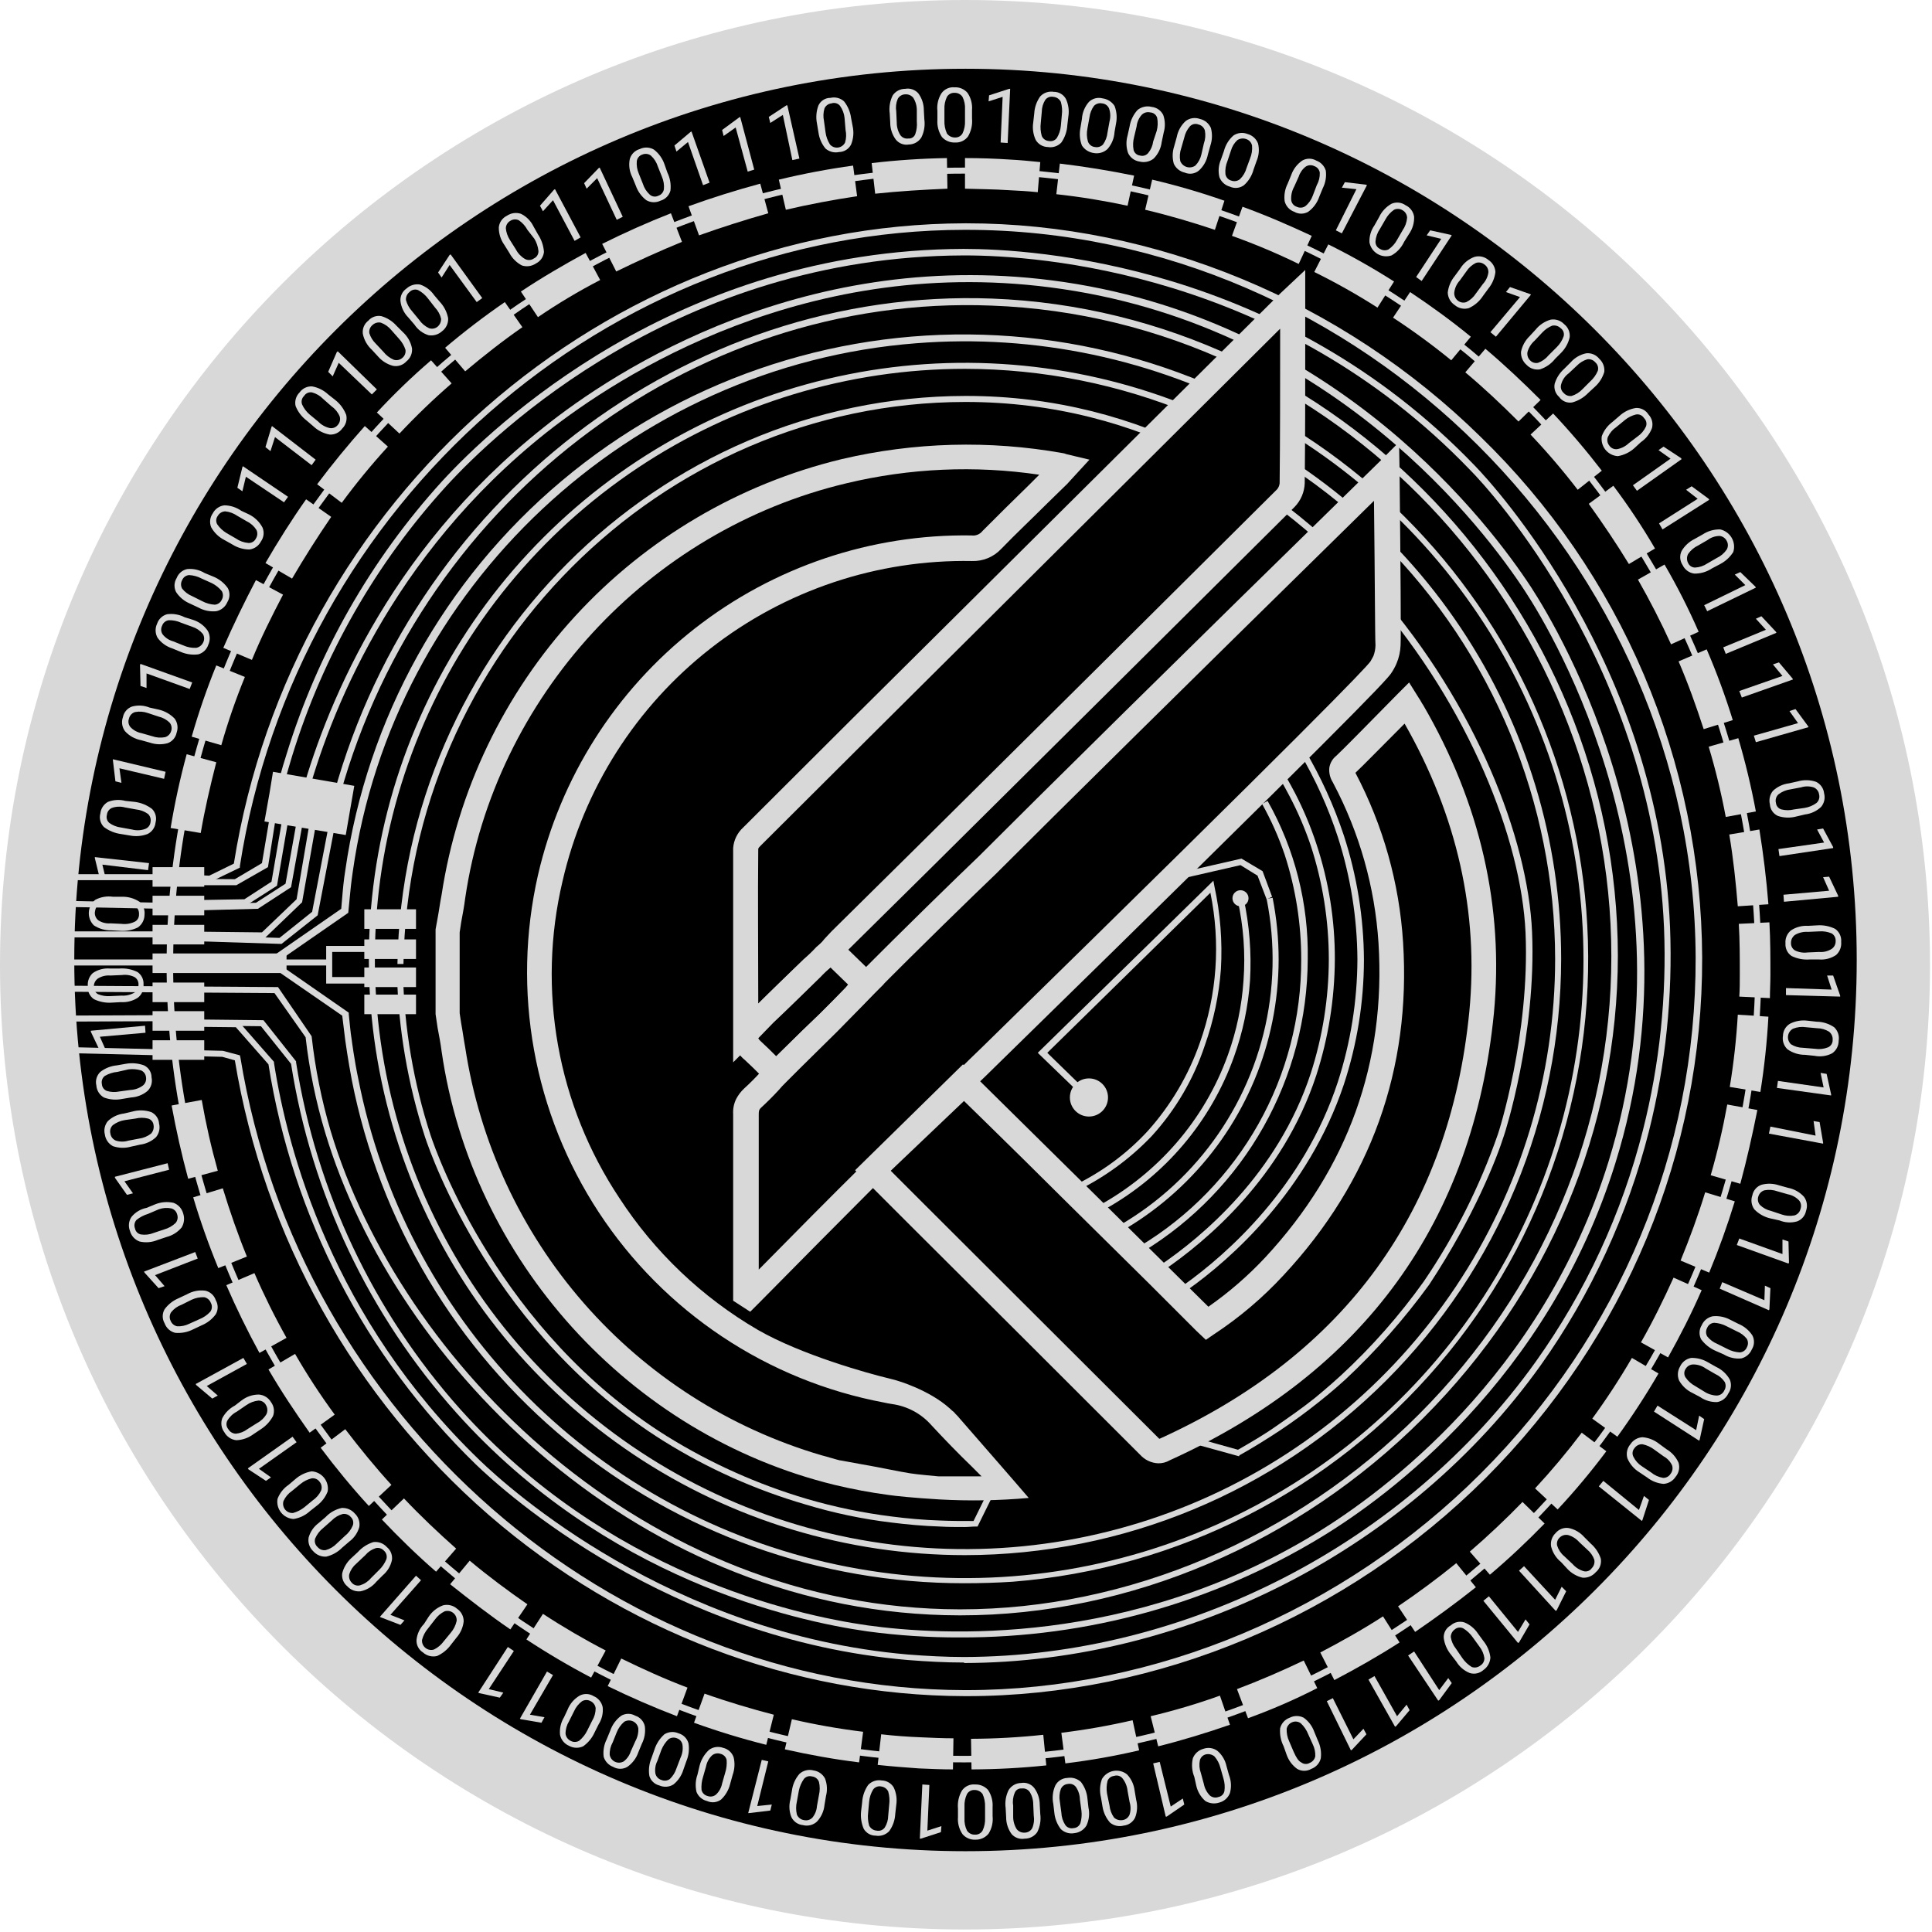 <svg width="385" height="385" viewBox="0 0 385 385" fill="none" xmlns="http://www.w3.org/2000/svg">
<path d="M192.3 373C292.761 373 374.2 291.561 374.2 191.1C374.2 90.64 292.761 9.2 192.3 9.2C91.839 9.2 10.4 90.64 10.4 191.1C10.4 291.561 91.839 373 192.3 373Z" fill="black"/>
<path d="M238 354.1C237.523 352.927 237.418 351.635 237.7 350.4C237.874 349.939 238.155 349.527 238.52 349.196C238.886 348.866 239.324 348.627 239.8 348.5C240.264 348.331 240.762 348.28 241.25 348.349C241.738 348.419 242.202 348.608 242.6 348.9C243.511 349.677 244.143 350.731 244.4 351.9L244.9 353.7C245.354 354.847 245.424 356.11 245.1 357.3C244.926 357.761 244.645 358.174 244.28 358.504C243.914 358.834 243.476 359.073 243 359.2C242.54 359.357 242.05 359.411 241.567 359.36C241.083 359.308 240.617 359.151 240.2 358.9C239.3 358.114 238.671 357.064 238.4 355.9L238 354.1ZM239.9 355.5C240.064 356.369 240.481 357.169 241.1 357.8C241.331 357.997 241.61 358.129 241.909 358.182C242.208 358.235 242.516 358.206 242.8 358.1C243.098 358.046 243.373 357.902 243.588 357.688C243.802 357.473 243.946 357.199 244 356.9C244.117 356.062 244.049 355.209 243.8 354.4L243.2 352.3C242.994 351.447 242.582 350.657 242 350C241.765 349.809 241.49 349.674 241.196 349.605C240.901 349.536 240.595 349.534 240.3 349.6C240.009 349.671 239.743 349.82 239.531 350.032C239.32 350.243 239.171 350.509 239.1 350.8C238.931 351.636 239 352.502 239.3 353.3L239.9 355.5Z" fill="#D8D8D8"/>
<path d="M229.8 351.4L231.1 351.1L233.3 360L235.7 358.4L236 359.6L232.5 362H232.3L229.8 351.4Z" fill="#D8D8D8"/>
<path d="M219.4 358.2C219.091 356.975 219.16 355.685 219.6 354.5C219.845 354.084 220.176 353.726 220.572 353.451C220.968 353.175 221.419 352.988 221.893 352.903C222.368 352.817 222.856 352.835 223.323 352.956C223.79 353.076 224.226 353.296 224.6 353.6C225.431 354.478 225.956 355.6 226.1 356.8L226.4 358.6C226.715 359.791 226.645 361.051 226.2 362.2C225.986 362.642 225.662 363.021 225.259 363.301C224.857 363.581 224.388 363.753 223.9 363.8C223.435 363.924 222.947 363.934 222.477 363.83C222.007 363.725 221.569 363.509 221.2 363.2C220.408 362.297 219.888 361.187 219.7 360L219.4 358.2ZM221.1 359.8C221.186 360.665 221.497 361.492 222 362.2C222.226 362.408 222.497 362.562 222.792 362.649C223.086 362.735 223.397 362.753 223.7 362.7C224.01 362.657 224.303 362.532 224.548 362.339C224.794 362.146 224.985 361.891 225.1 361.6C225.356 360.786 225.356 359.914 225.1 359.1L224.7 356.9C224.61 355.989 224.263 355.122 223.7 354.4C223.505 354.149 223.235 353.966 222.93 353.877C222.625 353.787 222.3 353.795 222 353.9C221.712 353.929 221.437 354.037 221.207 354.214C220.977 354.391 220.802 354.629 220.7 354.9C220.5 355.718 220.466 356.568 220.6 357.4L221.1 359.8Z" fill="#D8D8D8"/>
<path d="M209.9 359.5C209.638 358.255 209.778 356.96 210.3 355.8C210.531 355.359 210.875 354.988 211.297 354.724C211.718 354.461 212.203 354.314 212.7 354.3C213.181 354.216 213.676 354.244 214.144 354.383C214.613 354.521 215.042 354.767 215.4 355.1C216.139 356.054 216.59 357.199 216.7 358.4L216.9 360.2C217.168 361.411 217.028 362.677 216.5 363.8C216.242 364.218 215.892 364.571 215.475 364.831C215.059 365.091 214.588 365.252 214.1 365.3C213.619 365.392 213.123 365.367 212.653 365.228C212.183 365.089 211.754 364.839 211.4 364.5C210.661 363.546 210.21 362.401 210.1 361.2L209.9 359.5ZM211.5 361.2C211.534 362.091 211.811 362.955 212.3 363.7C212.481 363.943 212.728 364.129 213.012 364.235C213.296 364.341 213.604 364.364 213.9 364.3C214.206 364.292 214.503 364.192 214.753 364.014C215.002 363.836 215.193 363.587 215.3 363.3C215.538 362.489 215.606 361.638 215.5 360.8L215.2 358.6C215.183 357.706 214.905 356.837 214.4 356.1C214.219 355.857 213.972 355.671 213.688 355.565C213.404 355.459 213.096 355.436 212.8 355.5C212.498 355.523 212.207 355.628 211.96 355.805C211.714 355.981 211.52 356.221 211.4 356.5C211.112 357.301 211.042 358.164 211.2 359L211.5 361.2Z" fill="#D8D8D8"/>
<path d="M200.4 360.3C200.232 359.067 200.441 357.812 201 356.7C201.267 356.276 201.635 355.927 202.072 355.682C202.509 355.437 203 355.306 203.5 355.3C203.983 355.218 204.48 355.267 204.937 355.443C205.395 355.619 205.796 355.915 206.1 356.3C206.823 357.285 207.209 358.478 207.2 359.7L207.3 361.5C207.468 362.733 207.259 363.988 206.7 365.1C206.422 365.505 206.048 365.835 205.612 366.062C205.176 366.288 204.691 366.404 204.2 366.4C203.726 366.485 203.238 366.447 202.782 366.29C202.327 366.132 201.92 365.86 201.6 365.5C200.877 364.514 200.491 363.322 200.5 362.1L200.4 360.3ZM201.9 362C201.892 362.883 202.135 363.75 202.6 364.5C202.789 364.739 203.034 364.927 203.313 365.049C203.592 365.171 203.896 365.223 204.2 365.2C204.508 365.198 204.809 365.113 205.073 364.955C205.337 364.796 205.553 364.57 205.7 364.3C206.037 363.512 206.141 362.645 206 361.8L205.9 359.6C205.908 358.717 205.665 357.85 205.2 357.1C205.026 356.844 204.784 356.643 204.501 356.519C204.218 356.395 203.906 356.354 203.6 356.4C203.299 356.368 202.996 356.44 202.742 356.604C202.487 356.767 202.296 357.013 202.2 357.3C201.863 358.087 201.759 358.955 201.9 359.8V362Z" fill="#D8D8D8"/>
<path d="M190.9 360.4C190.782 359.146 191.062 357.886 191.7 356.8C191.99 356.389 192.383 356.062 192.839 355.851C193.295 355.64 193.799 355.554 194.3 355.6C194.788 355.58 195.274 355.669 195.723 355.859C196.173 356.049 196.575 356.336 196.9 356.7C197.563 357.705 197.879 358.899 197.8 360.1V361.9C197.933 363.123 197.651 364.356 197 365.4C196.688 365.786 196.291 366.095 195.84 366.303C195.389 366.511 194.896 366.613 194.4 366.6C193.911 366.63 193.422 366.546 192.971 366.355C192.52 366.165 192.119 365.872 191.8 365.5C191.122 364.502 190.805 363.303 190.9 362.1V360.4ZM192.2 362.3C192.145 363.163 192.317 364.025 192.7 364.8C192.875 365.06 193.115 365.27 193.395 365.41C193.675 365.55 193.987 365.616 194.3 365.6C194.599 365.615 194.897 365.549 195.161 365.408C195.425 365.267 195.646 365.057 195.8 364.8C196.171 364.021 196.343 363.162 196.3 362.3V360.1C196.34 359.206 196.169 358.315 195.8 357.5C195.617 357.248 195.376 357.044 195.098 356.905C194.819 356.765 194.511 356.695 194.2 356.7C193.901 356.685 193.603 356.751 193.339 356.892C193.075 357.033 192.854 357.243 192.7 357.5C192.329 358.279 192.157 359.138 192.2 360V362.3Z" fill="#D8D8D8"/>
<path d="M183.8 355.6L185.2 355.7L184.8 364.8L187.6 363.9L187.5 365.1L183.5 366.4H183.3L183.8 355.6Z" fill="#D8D8D8"/>
<path d="M171.8 359.2C171.868 357.945 172.284 356.733 173 355.7C173.34 355.338 173.765 355.066 174.236 354.909C174.708 354.752 175.211 354.715 175.7 354.8C176.186 354.81 176.662 354.944 177.081 355.189C177.501 355.434 177.852 355.782 178.1 356.2C178.614 357.29 178.789 358.509 178.6 359.7L178.4 361.5C178.335 362.725 177.918 363.905 177.2 364.9C176.86 365.262 176.435 365.533 175.964 365.69C175.492 365.848 174.989 365.885 174.5 365.8C174.011 365.804 173.53 365.676 173.108 365.429C172.685 365.183 172.337 364.827 172.1 364.4C171.637 363.295 171.464 362.09 171.6 360.9L171.8 359.2ZM173 361.2C172.889 362.071 172.957 362.956 173.2 363.8C173.342 364.082 173.554 364.323 173.818 364.499C174.081 364.674 174.385 364.778 174.7 364.8C174.996 364.864 175.304 364.841 175.588 364.735C175.872 364.628 176.119 364.443 176.3 364.2C176.752 363.481 176.995 362.649 177 361.8L177.2 359.6C177.311 358.729 177.243 357.844 177 357C176.868 356.73 176.671 356.497 176.426 356.323C176.182 356.148 175.898 356.037 175.6 356C175.304 355.936 174.996 355.959 174.712 356.065C174.428 356.171 174.181 356.357 174 356.6C173.553 357.328 173.279 358.149 173.2 359L173 361.2Z" fill="#D8D8D8"/>
<path d="M157.8 356.9C157.949 355.642 158.472 354.458 159.3 353.5C159.67 353.157 160.121 352.914 160.61 352.791C161.1 352.669 161.612 352.672 162.1 352.8C162.582 352.867 163.042 353.046 163.442 353.324C163.841 353.602 164.17 353.971 164.4 354.4C164.836 355.516 164.906 356.742 164.6 357.9L164.3 359.7C164.176 360.935 163.649 362.095 162.8 363C162.43 363.343 161.979 363.587 161.49 363.709C161 363.831 160.488 363.828 160 363.7C159.512 363.653 159.043 363.481 158.641 363.201C158.238 362.921 157.914 362.542 157.7 362.1C157.259 360.985 157.189 359.758 157.5 358.6L157.8 356.9ZM158.8 359C158.596 359.855 158.596 360.745 158.8 361.6C158.919 361.889 159.11 362.141 159.355 362.334C159.601 362.527 159.892 362.653 160.2 362.7C160.502 362.773 160.819 362.766 161.117 362.678C161.416 362.59 161.686 362.425 161.9 362.2C162.429 361.544 162.744 360.741 162.8 359.9L163.2 357.7C163.404 356.845 163.404 355.955 163.2 355.1C163.097 354.801 162.911 354.539 162.662 354.344C162.414 354.148 162.114 354.029 161.8 354C161.514 353.92 161.21 353.925 160.926 354.013C160.642 354.102 160.39 354.271 160.2 354.5C159.715 355.191 159.374 355.974 159.2 356.8L158.8 359Z" fill="#D8D8D8"/>
<path d="M151.8 350.7L153.1 351L150.9 359.9L153.8 359.6L153.5 360.8L149.3 361.3H149.1L151.8 350.7Z" fill="#D8D8D8"/>
<path d="M139.4 351.9C139.706 350.67 140.367 349.558 141.3 348.7C141.698 348.408 142.162 348.219 142.65 348.149C143.138 348.08 143.636 348.131 144.1 348.3C144.583 348.411 145.03 348.644 145.398 348.976C145.765 349.309 146.042 349.73 146.2 350.2C146.474 351.361 146.404 352.577 146 353.7L145.5 355.5C145.212 356.685 144.587 357.762 143.7 358.6C143.303 358.897 142.834 359.081 142.341 359.134C141.848 359.187 141.351 359.106 140.9 358.9C140.431 358.79 139.996 358.57 139.63 358.256C139.265 357.943 138.98 357.546 138.8 357.1C138.526 355.939 138.596 354.723 139 353.6L139.4 351.9ZM140.1 354.1C139.828 354.938 139.726 355.822 139.8 356.7C139.871 356.991 140.02 357.257 140.232 357.468C140.443 357.68 140.709 357.829 141 357.9C141.284 358.006 141.592 358.035 141.891 357.982C142.19 357.929 142.469 357.797 142.7 357.6C143.32 357.01 143.739 356.241 143.9 355.4L144.5 353.3C144.772 352.462 144.874 351.578 144.8 350.7C144.729 350.409 144.58 350.143 144.368 349.931C144.157 349.72 143.891 349.571 143.6 349.5C143.315 349.399 143.008 349.373 142.71 349.426C142.412 349.478 142.133 349.607 141.9 349.8C141.28 350.39 140.861 351.159 140.7 352L140.1 354.1Z" fill="#D8D8D8"/>
<path d="M130.4 348.7C130.774 347.505 131.465 346.433 132.4 345.6C132.815 345.341 133.287 345.187 133.775 345.152C134.263 345.117 134.752 345.202 135.2 345.4C135.678 345.532 136.113 345.786 136.464 346.136C136.814 346.487 137.068 346.922 137.2 347.4C137.391 348.581 137.253 349.792 136.8 350.9L136.2 352.6C135.857 353.781 135.158 354.829 134.2 355.6C133.785 355.859 133.313 356.013 132.825 356.048C132.337 356.082 131.848 355.997 131.4 355.8C130.929 355.687 130.496 355.452 130.145 355.119C129.793 354.785 129.537 354.365 129.4 353.9C129.209 352.719 129.347 351.507 129.8 350.4L130.4 348.7ZM131 350.9C130.609 351.671 130.469 352.545 130.6 353.4C130.665 353.704 130.81 353.986 131.021 354.215C131.232 354.444 131.502 354.611 131.8 354.7C132.076 354.821 132.378 354.866 132.677 354.831C132.976 354.796 133.26 354.682 133.5 354.5C134.1 353.918 134.547 353.197 134.8 352.4L135.6 350.3C135.993 349.493 136.132 348.587 136 347.7C135.954 347.403 135.827 347.124 135.633 346.895C135.439 346.665 135.185 346.494 134.9 346.4C134.624 346.282 134.322 346.238 134.023 346.273C133.725 346.308 133.441 346.421 133.2 346.6C132.596 347.198 132.12 347.913 131.8 348.7L131 350.9Z" fill="#D8D8D8"/>
<path d="M121.6 344.9C122.007 343.697 122.775 342.649 123.8 341.9C124.225 341.653 124.708 341.523 125.2 341.523C125.692 341.523 126.175 341.653 126.6 341.9C127.073 342.053 127.497 342.328 127.83 342.696C128.164 343.065 128.395 343.514 128.5 344C128.658 345.201 128.449 346.421 127.9 347.5L127.2 349.2C126.796 350.377 126.025 351.394 125 352.1C124.575 352.347 124.092 352.477 123.6 352.477C123.108 352.477 122.625 352.347 122.2 352.1C121.751 351.935 121.346 351.669 121.016 351.322C120.687 350.975 120.442 350.557 120.3 350.1C120.142 348.9 120.351 347.679 120.9 346.6L121.6 344.9ZM122.1 347.2C121.67 347.961 121.462 348.827 121.5 349.7C121.552 349.999 121.676 350.281 121.861 350.521C122.045 350.762 122.285 350.954 122.56 351.082C122.835 351.21 123.137 351.269 123.44 351.255C123.743 351.24 124.038 351.153 124.3 351C124.959 350.491 125.447 349.793 125.7 349L126.6 347C127.042 346.208 127.25 345.306 127.2 344.4C127.148 344.101 127.024 343.82 126.84 343.579C126.655 343.338 126.415 343.146 126.14 343.018C125.865 342.891 125.563 342.831 125.26 342.846C124.957 342.86 124.662 342.947 124.4 343.1C123.737 343.668 123.223 344.389 122.9 345.2L122.1 347.2Z" fill="#D8D8D8"/>
<path d="M113.1 340.7C113.568 339.527 114.412 338.542 115.5 337.9C115.935 337.67 116.422 337.558 116.913 337.576C117.405 337.594 117.883 337.74 118.3 338C118.756 338.193 119.158 338.494 119.472 338.877C119.786 339.261 120.001 339.715 120.1 340.2C120.229 341.391 119.947 342.591 119.3 343.6L118.5 345.2C118.002 346.325 117.207 347.293 116.2 348C115.758 348.205 115.275 348.303 114.788 348.285C114.301 348.268 113.826 348.136 113.4 347.9C112.944 347.707 112.542 347.406 112.228 347.022C111.914 346.639 111.699 346.185 111.6 345.7C111.478 344.477 111.759 343.248 112.4 342.2L113.1 340.7ZM113.4 343C112.939 343.752 112.697 344.618 112.7 345.5C112.737 345.798 112.848 346.082 113.023 346.326C113.198 346.571 113.43 346.768 113.7 346.9C113.959 347.047 114.252 347.125 114.55 347.125C114.848 347.125 115.141 347.047 115.4 346.9C116.071 346.356 116.617 345.674 117 344.9L118 342.9C118.461 342.148 118.703 341.282 118.7 340.4C118.663 340.102 118.552 339.818 118.377 339.573C118.202 339.329 117.97 339.132 117.7 339C117.441 338.853 117.148 338.775 116.85 338.775C116.552 338.775 116.259 338.853 116 339C115.302 339.516 114.751 340.206 114.4 341L113.4 343Z" fill="#D8D8D8"/>
<path d="M109 333.1L110.2 333.8L105.6 341.7L108.5 342.2L107.9 343.3L103.8 342.6L103.6 342.5L109 333.1Z" fill="#D8D8D8"/>
<path d="M101.2 328.2L102.4 329L97.4 336.6L100.3 337.3L99.6 338.3L95.5 337.4L95.3 337.3L101.2 328.2Z" fill="#D8D8D8"/>
<path d="M85.4 322.2C86.094 321.141 87.111 320.335 88.3 319.9C88.788 319.78 89.299 319.781 89.787 319.903C90.275 320.025 90.725 320.264 91.1 320.6C91.505 320.878 91.835 321.252 92.062 321.688C92.288 322.124 92.405 322.608 92.4 323.1C92.273 324.285 91.784 325.402 91 326.3L89.9 327.7C89.188 328.702 88.221 329.495 87.1 330C86.612 330.12 86.101 330.119 85.613 329.997C85.125 329.875 84.674 329.636 84.3 329.3C83.879 329.038 83.537 328.667 83.308 328.227C83.08 327.788 82.973 327.295 83 326.8C83.126 325.595 83.655 324.468 84.5 323.6L85.4 322.2ZM85.3 324.5C84.727 325.163 84.316 325.95 84.1 326.8C84.074 327.104 84.125 327.409 84.247 327.689C84.369 327.968 84.559 328.213 84.8 328.4C85.035 328.589 85.314 328.716 85.612 328.768C85.909 328.821 86.214 328.797 86.5 328.7C87.254 328.328 87.906 327.779 88.4 327.1L89.8 325.4C90.397 324.714 90.81 323.888 91 323C91.025 322.698 90.974 322.395 90.854 322.117C90.733 321.839 90.546 321.596 90.308 321.408C90.071 321.22 89.791 321.094 89.493 321.04C89.195 320.986 88.888 321.007 88.6 321.1C87.847 321.471 87.195 322.021 86.7 322.7L85.3 324.5Z" fill="#D8D8D8"/>
<path d="M82.9 314L83.9 314.9L77.8 321.8L80.6 322.9L79.8 323.8L75.9 322.3L75.7 322.2L82.9 314Z" fill="#D8D8D8"/>
<path d="M71.3 309.3C72.136 308.368 73.206 307.677 74.4 307.3C74.897 307.236 75.403 307.293 75.873 307.467C76.343 307.642 76.764 307.927 77.1 308.3C77.476 308.611 77.766 309.013 77.941 309.469C78.116 309.924 78.171 310.417 78.1 310.9C77.847 312.071 77.214 313.125 76.3 313.9L75 315.2C74.208 316.162 73.117 316.831 71.9 317.1C71.403 317.164 70.897 317.107 70.427 316.932C69.957 316.758 69.536 316.473 69.2 316.1C68.824 315.789 68.534 315.386 68.359 314.931C68.184 314.476 68.129 313.983 68.2 313.5C68.495 312.346 69.121 311.303 70 310.5L71.3 309.3ZM71 311.6C70.341 312.151 69.855 312.88 69.6 313.7C69.534 314.002 69.546 314.317 69.633 314.614C69.721 314.911 69.881 315.181 70.1 315.4C70.304 315.639 70.574 315.814 70.876 315.903C71.177 315.992 71.499 315.991 71.8 315.9C72.62 315.645 73.349 315.159 73.9 314.5L75.5 312.9C76.155 312.286 76.668 311.534 77 310.7C77.091 310.399 77.092 310.077 77.003 309.775C76.914 309.474 76.74 309.204 76.5 309C76.301 308.783 76.048 308.622 75.767 308.535C75.486 308.447 75.187 308.435 74.9 308.5C74.08 308.755 73.351 309.241 72.8 309.9L71 311.6Z" fill="#D8D8D8"/>
<path d="M64.9 302.3C65.76 301.391 66.876 300.763 68.1 300.5C68.589 300.473 69.077 300.558 69.527 300.749C69.978 300.939 70.379 301.231 70.7 301.6C71.062 301.94 71.334 302.365 71.491 302.836C71.648 303.308 71.685 303.811 71.6 304.3C71.273 305.462 70.57 306.482 69.6 307.2L68.2 308.4C67.326 309.291 66.216 309.916 65 310.2C64.511 310.227 64.023 310.142 63.573 309.951C63.122 309.761 62.721 309.469 62.4 309.1C62.038 308.76 61.767 308.335 61.609 307.863C61.452 307.392 61.415 306.889 61.5 306.4C61.827 305.238 62.53 304.218 63.5 303.5L64.9 302.3ZM64.4 304.5C63.697 305.053 63.147 305.776 62.8 306.6C62.709 306.901 62.708 307.223 62.797 307.524C62.886 307.826 63.061 308.096 63.3 308.3C63.493 308.529 63.741 308.705 64.021 308.81C64.302 308.915 64.604 308.946 64.9 308.9C65.738 308.675 66.499 308.225 67.1 307.6L68.7 306.1C69.403 305.547 69.954 304.824 70.3 304C70.409 303.709 70.429 303.392 70.358 303.089C70.287 302.787 70.127 302.512 69.9 302.3C69.707 302.071 69.459 301.895 69.179 301.79C68.898 301.685 68.596 301.654 68.3 301.7C67.462 301.925 66.701 302.375 66.1 303L64.4 304.5Z" fill="#D8D8D8"/>
<path d="M58.8 294.8C59.727 293.966 60.871 293.412 62.1 293.2C62.582 293.229 63.053 293.358 63.481 293.58C63.91 293.802 64.287 294.112 64.589 294.489C64.891 294.866 65.11 295.302 65.232 295.769C65.355 296.236 65.378 296.724 65.3 297.2C64.872 298.309 64.145 299.279 63.2 300L61.8 301.1C60.884 301.951 59.735 302.508 58.5 302.7C58.018 302.672 57.547 302.542 57.119 302.32C56.69 302.098 56.312 301.789 56.011 301.411C55.709 301.034 55.49 300.598 55.368 300.131C55.245 299.664 55.222 299.177 55.3 298.7C55.724 297.561 56.493 296.582 57.5 295.9L58.8 294.8ZM58.2 297.1C57.461 297.599 56.873 298.291 56.5 299.1C56.407 299.388 56.386 299.695 56.44 299.993C56.494 300.291 56.62 300.571 56.808 300.808C56.996 301.046 57.24 301.233 57.517 301.354C57.795 301.474 58.098 301.525 58.4 301.5C59.198 301.28 59.945 300.907 60.6 300.4L62.3 299C63.039 298.501 63.627 297.81 64 297C64.101 296.715 64.127 296.409 64.074 296.111C64.022 295.813 63.893 295.533 63.7 295.3C63.526 295.045 63.284 294.843 63.001 294.72C62.718 294.596 62.406 294.554 62.1 294.6C61.294 294.8 60.543 295.176 59.9 295.7L58.2 297.1Z" fill="#D8D8D8"/>
<path d="M58.3 286.3L59.1 287.4L51.6 292.7L54 294.4L53 295.1L49.5 292.8L49.4 292.6L58.3 286.3Z" fill="#D8D8D8"/>
<path d="M48.1 279.1C49.099 278.318 50.332 277.895 51.6 277.9C52.091 277.938 52.566 278.095 52.984 278.356C53.402 278.617 53.75 278.975 54 279.4C54.299 279.794 54.493 280.258 54.563 280.748C54.633 281.238 54.577 281.738 54.4 282.2C53.831 283.255 53.006 284.149 52 284.8L50.5 285.8C49.514 286.535 48.329 286.953 47.1 287C46.6 286.949 46.12 286.776 45.702 286.497C45.284 286.218 44.94 285.842 44.7 285.4C44.401 285.006 44.207 284.542 44.137 284.052C44.067 283.562 44.123 283.062 44.3 282.6C44.86 281.532 45.732 280.66 46.8 280.1L48.1 279.1ZM47.2 281.3C46.41 281.71 45.752 282.334 45.3 283.1C45.16 283.371 45.104 283.678 45.14 283.981C45.176 284.283 45.301 284.569 45.5 284.8C45.65 285.068 45.867 285.292 46.13 285.449C46.393 285.607 46.693 285.694 47 285.7C47.836 285.62 48.632 285.308 49.3 284.8L51.2 283.6C51.99 283.19 52.648 282.566 53.1 281.8C53.232 281.515 53.292 281.201 53.274 280.887C53.257 280.574 53.163 280.269 53 280C52.859 279.724 52.644 279.494 52.379 279.335C52.114 279.176 51.809 279.094 51.5 279.1C50.637 279.192 49.811 279.502 49.1 280L47.2 281.3Z" fill="#D8D8D8"/>
<path d="M48.5 270.6L49.2 271.8L41.2 276.2L43.4 278.1L42.3 278.7L39.1 276L39 275.8L48.5 270.6Z" fill="#D8D8D8"/>
<path d="M37.3 257.9C38.394 257.286 39.656 257.041 40.9 257.2C41.386 257.305 41.835 257.536 42.204 257.87C42.572 258.203 42.847 258.627 43 259.1C43.247 259.525 43.377 260.008 43.377 260.5C43.377 260.992 43.247 261.475 43 261.9C42.284 262.874 41.316 263.635 40.2 264.1L38.5 264.9C37.392 265.473 36.142 265.716 34.9 265.6C34.421 265.481 33.978 265.245 33.612 264.914C33.245 264.582 32.967 264.165 32.8 263.7C32.553 263.275 32.423 262.792 32.423 262.3C32.423 261.808 32.553 261.325 32.8 260.9C33.516 259.926 34.484 259.166 35.6 258.7L37.3 257.9ZM36.2 260C35.374 260.294 34.646 260.814 34.1 261.5C33.936 261.75 33.841 262.039 33.823 262.337C33.806 262.635 33.867 262.933 34 263.2C34.108 263.477 34.284 263.723 34.511 263.915C34.738 264.107 35.009 264.239 35.3 264.3C36.13 264.34 36.956 264.168 37.7 263.8L39.7 262.9C40.538 262.574 41.29 262.061 41.9 261.4C42.09 261.142 42.2 260.835 42.218 260.515C42.235 260.195 42.16 259.878 42 259.6C41.892 259.323 41.716 259.078 41.489 258.886C41.262 258.694 40.991 258.561 40.7 258.5C39.839 258.466 38.982 258.638 38.2 259L36.2 260Z" fill="#D8D8D8"/>
<path d="M38.9 249.5L39.4 250.8L30.9 254.1L32.8 256.3L31.6 256.7L28.8 253.6L28.7 253.4L38.9 249.5Z" fill="#D8D8D8"/>
<path d="M30.9 240C32.073 239.523 33.365 239.418 34.6 239.7C35.061 239.874 35.473 240.155 35.804 240.52C36.134 240.886 36.373 241.324 36.5 241.8C36.657 242.26 36.711 242.749 36.66 243.233C36.608 243.717 36.451 244.183 36.2 244.6C35.425 245.533 34.375 246.198 33.2 246.5L31.4 247.1C30.262 247.577 29.002 247.682 27.8 247.4C27.339 247.226 26.927 246.945 26.596 246.58C26.266 246.214 26.027 245.776 25.9 245.3C25.717 244.844 25.649 244.351 25.701 243.863C25.753 243.374 25.925 242.906 26.2 242.5C26.959 241.568 28.02 240.931 29.2 240.7L30.9 240ZM29.5 241.9C28.663 242.148 27.882 242.555 27.2 243.1C26.999 243.329 26.864 243.608 26.812 243.908C26.759 244.208 26.789 244.516 26.9 244.8C26.954 245.098 27.098 245.373 27.312 245.588C27.527 245.802 27.802 245.946 28.1 246C28.945 246.125 29.808 246.021 30.6 245.7L32.7 245C33.563 244.766 34.354 244.319 35 243.7C35.193 243.467 35.322 243.187 35.374 242.89C35.427 242.592 35.401 242.285 35.3 242C35.229 241.709 35.08 241.443 34.868 241.231C34.657 241.02 34.391 240.871 34.1 240.8C33.264 240.631 32.398 240.7 31.6 241L29.5 241.9Z" fill="#D8D8D8"/>
<path d="M33.4 231.8L33.7 233.1L24.8 235.4L26.5 237.8L25.3 238.1L22.9 234.7V234.5L33.4 231.8Z" fill="#D8D8D8"/>
<path d="M26.4 221.5C27.616 221.166 28.904 221.201 30.1 221.6C30.55 221.802 30.937 222.123 31.219 222.528C31.501 222.933 31.667 223.407 31.7 223.9C31.817 224.366 31.823 224.852 31.719 225.321C31.615 225.789 31.403 226.227 31.1 226.6C30.222 227.43 29.1 227.956 27.9 228.1L26.1 228.5C24.918 228.836 23.661 228.801 22.5 228.4C22.071 228.17 21.702 227.841 21.424 227.442C21.146 227.042 20.967 226.582 20.9 226.1C20.776 225.635 20.766 225.147 20.87 224.677C20.975 224.207 21.191 223.769 21.5 223.4C22.378 222.569 23.5 222.044 24.7 221.9L26.4 221.5ZM24.9 223.2C24.03 223.333 23.207 223.676 22.5 224.2C22.269 224.411 22.101 224.68 22.013 224.98C21.924 225.28 21.92 225.598 22 225.9C22.043 226.21 22.168 226.502 22.361 226.748C22.554 226.994 22.809 227.185 23.1 227.3C23.914 227.556 24.786 227.556 25.6 227.3L27.7 226.9C28.575 226.788 29.404 226.442 30.1 225.9C30.308 225.674 30.462 225.403 30.549 225.108C30.635 224.814 30.653 224.503 30.6 224.2C30.57 223.897 30.449 223.611 30.252 223.379C30.056 223.147 29.794 222.98 29.5 222.9C28.679 222.695 27.821 222.695 27 222.9L24.9 223.2Z" fill="#D8D8D8"/>
<path d="M25 212C26.238 211.765 27.516 211.869 28.7 212.3C29.154 212.515 29.536 212.855 29.802 213.28C30.068 213.706 30.206 214.198 30.2 214.7C30.308 215.181 30.291 215.682 30.151 216.154C30.011 216.627 29.753 217.056 29.4 217.4C28.47 218.18 27.312 218.636 26.1 218.7L24.3 219C23.096 219.241 21.848 219.137 20.7 218.7C20.272 218.454 19.911 218.107 19.649 217.688C19.387 217.269 19.233 216.793 19.2 216.3C19.084 215.819 19.097 215.317 19.237 214.843C19.378 214.369 19.641 213.94 20 213.6C20.954 212.861 22.099 212.41 23.3 212.3L25 212ZM23.4 213.6C22.518 213.682 21.665 213.955 20.9 214.4C20.657 214.581 20.471 214.828 20.365 215.112C20.259 215.396 20.236 215.704 20.3 216C20.308 216.306 20.408 216.603 20.586 216.853C20.764 217.102 21.013 217.293 21.3 217.4C22.111 217.645 22.972 217.679 23.8 217.5L26 217.2C26.905 217.157 27.776 216.844 28.5 216.3C28.729 216.108 28.905 215.859 29.01 215.579C29.115 215.299 29.146 214.996 29.1 214.7C29.077 214.398 28.972 214.107 28.796 213.86C28.619 213.614 28.379 213.42 28.1 213.3C27.289 213.062 26.438 212.994 25.6 213.1L23.4 213.6Z" fill="#D8D8D8"/>
<path d="M28.9 204.4L29 205.8L19.9 206.6L21.1 209.3L19.9 209.4L18.1 205.6V205.4L28.9 204.4Z" fill="#D8D8D8"/>
<path d="M23.8 193C25.041 192.909 26.284 193.151 27.4 193.7C27.801 193.976 28.122 194.352 28.333 194.79C28.543 195.229 28.635 195.715 28.6 196.2C28.644 196.69 28.567 197.184 28.375 197.638C28.183 198.091 27.883 198.49 27.5 198.8C26.495 199.463 25.301 199.78 24.1 199.7L22.3 199.8C21.059 199.891 19.817 199.649 18.7 199.1C18.289 198.81 17.962 198.418 17.751 197.961C17.541 197.505 17.454 197.001 17.5 196.5C17.454 196.019 17.52 195.534 17.694 195.082C17.867 194.631 18.143 194.226 18.5 193.9C19.498 193.223 20.697 192.905 21.9 193H23.8ZM22 194.4C21.123 194.32 20.245 194.53 19.5 195C19.248 195.183 19.044 195.424 18.905 195.702C18.765 195.981 18.695 196.289 18.7 196.6C18.685 196.899 18.751 197.197 18.892 197.461C19.033 197.725 19.243 197.946 19.5 198.1C20.29 198.43 21.147 198.567 22 198.5L24.2 198.4C25.107 198.465 26.013 198.256 26.8 197.8C27.052 197.617 27.256 197.376 27.395 197.098C27.535 196.819 27.605 196.511 27.6 196.2C27.615 195.901 27.549 195.603 27.408 195.339C27.267 195.075 27.057 194.854 26.8 194.7C26.025 194.322 25.155 194.183 24.3 194.3L22 194.4Z" fill="#D8D8D8"/>
<path d="M24.3 178.7C25.541 178.668 26.763 179.017 27.8 179.7C28.165 180.02 28.446 180.424 28.62 180.877C28.794 181.33 28.856 181.818 28.8 182.3C28.795 182.79 28.675 183.271 28.449 183.706C28.224 184.14 27.898 184.515 27.5 184.8C26.417 185.342 25.208 185.584 24 185.5L22.2 185.4C20.959 185.433 19.737 185.084 18.7 184.4C18.358 184.059 18.091 183.65 17.919 183.199C17.747 182.747 17.673 182.265 17.701 181.782C17.729 181.3 17.86 180.83 18.084 180.402C18.308 179.974 18.62 179.598 19 179.3C20.076 178.74 21.299 178.53 22.5 178.7H24.3ZM22.4 180C21.522 179.912 20.635 180.014 19.8 180.3C19.2 180.5 19 181.1 18.9 181.8C18.877 182.104 18.928 182.408 19.051 182.687C19.173 182.966 19.361 183.211 19.6 183.4C20.312 183.859 21.156 184.07 22 184L24.2 184.1C25.087 184.215 25.989 184.077 26.8 183.7C27.084 183.57 27.321 183.357 27.482 183.089C27.642 182.822 27.718 182.512 27.7 182.2C27.723 181.896 27.672 181.592 27.549 181.313C27.427 181.034 27.239 180.789 27 180.6C26.281 180.148 25.45 179.905 24.6 179.9L22.4 180Z" fill="#D8D8D8"/>
<path d="M29.7 172L29.5 173.4L20.4 172.3L21.1 175.2L19.9 175.1L18.9 171V170.8L29.7 172Z" fill="#D8D8D8"/>
<path d="M26.9 159.8C28.135 159.966 29.306 160.448 30.3 161.2C30.644 161.548 30.89 161.982 31.013 162.456C31.136 162.93 31.131 163.428 31 163.9C30.953 164.388 30.781 164.856 30.501 165.259C30.221 165.662 29.842 165.986 29.4 166.2C28.284 166.625 27.072 166.729 25.9 166.5L24.1 166.2C22.865 166.034 21.694 165.552 20.7 164.8C20.356 164.451 20.11 164.018 19.987 163.544C19.864 163.07 19.869 162.572 20 162.1C20.049 161.625 20.21 161.168 20.471 160.768C20.732 160.368 21.085 160.036 21.5 159.8C22.615 159.359 23.842 159.289 25 159.6L26.9 159.8ZM24.9 160.9C24.043 160.668 23.136 160.703 22.3 161C22.021 161.12 21.781 161.313 21.605 161.56C21.428 161.807 21.323 162.097 21.3 162.4C21.22 162.686 21.224 162.99 21.313 163.274C21.402 163.558 21.571 163.81 21.8 164C22.479 164.487 23.27 164.797 24.1 164.9L26.3 165.3C27.157 165.531 28.064 165.496 28.9 165.2C29.199 165.097 29.461 164.91 29.657 164.662C29.852 164.414 29.971 164.114 30 163.8C30.057 163.513 30.041 163.216 29.954 162.936C29.867 162.656 29.71 162.403 29.5 162.2C28.792 161.696 27.965 161.386 27.1 161.3L24.9 160.9Z" fill="#D8D8D8"/>
<path d="M33 153.8L32.7 155.2L23.8 153.1L24.2 156L23 155.7L22.5 151.5V151.3L33 153.8Z" fill="#D8D8D8"/>
<path d="M31.6 141.4C32.819 141.675 33.931 142.301 34.8 143.2C35.092 143.598 35.281 144.061 35.351 144.55C35.42 145.038 35.369 145.536 35.2 146C35.108 146.476 34.894 146.92 34.578 147.289C34.263 147.657 33.857 147.936 33.4 148.1C32.249 148.415 31.031 148.38 29.9 148L28.1 147.5C26.866 147.265 25.742 146.633 24.9 145.7C24.608 145.302 24.419 144.838 24.349 144.35C24.279 143.861 24.331 143.363 24.5 142.9C24.592 142.423 24.806 141.979 25.122 141.611C25.437 141.243 25.843 140.963 26.3 140.8C27.456 140.476 28.688 140.546 29.8 141L31.6 141.4ZM29.5 142.1C28.667 141.799 27.769 141.73 26.9 141.9C26.603 141.991 26.335 142.16 26.125 142.388C25.914 142.616 25.767 142.896 25.7 143.2C25.594 143.484 25.565 143.792 25.618 144.091C25.671 144.39 25.803 144.669 26 144.9C26.59 145.52 27.359 145.939 28.2 146.1L30.3 146.7C31.133 147 32.031 147.069 32.9 146.9C33.183 146.814 33.441 146.659 33.65 146.45C33.86 146.241 34.014 145.983 34.1 145.7C34.201 145.415 34.227 145.108 34.174 144.81C34.122 144.512 33.993 144.233 33.8 144C33.194 143.401 32.431 142.985 31.6 142.8L29.5 142.1Z" fill="#D8D8D8"/>
<path d="M38.3 136L37.8 137.3L29.2 134.2V137.1L28 136.7L27.9 132.5L28 132.3L38.3 136Z" fill="#D8D8D8"/>
<path d="M38.4 123.5C39.621 123.871 40.679 124.647 41.4 125.7C41.639 126.125 41.773 126.6 41.791 127.088C41.808 127.575 41.708 128.059 41.5 128.5C41.351 128.958 41.091 129.372 40.741 129.704C40.392 130.036 39.965 130.275 39.5 130.4C38.31 130.549 37.101 130.376 36 129.9L34.3 129.2C33.134 128.827 32.118 128.091 31.4 127.1C31.161 126.675 31.027 126.199 31.009 125.712C30.992 125.225 31.092 124.741 31.3 124.3C31.449 123.841 31.709 123.428 32.059 123.096C32.408 122.764 32.835 122.525 33.3 122.4C34.501 122.242 35.721 122.451 36.8 123L38.4 123.5ZM36.1 124.1C35.318 123.737 34.461 123.566 33.6 123.6C33.303 123.645 33.024 123.772 32.795 123.967C32.566 124.161 32.394 124.414 32.3 124.7C32.165 124.967 32.103 125.265 32.12 125.563C32.138 125.862 32.234 126.151 32.4 126.4C32.931 127.081 33.667 127.572 34.5 127.8L36.5 128.6C37.314 128.972 38.206 129.143 39.1 129.1C39.404 129.042 39.691 128.912 39.934 128.721C40.178 128.529 40.372 128.282 40.5 128C40.633 127.732 40.694 127.435 40.677 127.136C40.659 126.838 40.564 126.55 40.4 126.3C39.848 125.642 39.119 125.156 38.3 124.9L36.1 124.1Z" fill="#D8D8D8"/>
<path d="M42.5 114.9C43.669 115.37 44.676 116.169 45.4 117.2C45.63 117.634 45.741 118.122 45.724 118.613C45.706 119.105 45.56 119.583 45.3 120C45.107 120.456 44.806 120.858 44.422 121.172C44.039 121.485 43.585 121.701 43.1 121.8C41.889 121.923 40.67 121.679 39.6 121.1L37.9 120.3C36.757 119.832 35.781 119.03 35.1 118C34.87 117.565 34.759 117.078 34.776 116.586C34.794 116.095 34.94 115.617 35.2 115.2C35.37 114.747 35.652 114.345 36.019 114.03C36.386 113.715 36.827 113.499 37.3 113.4C38.523 113.278 39.752 113.559 40.8 114.2L42.5 114.9ZM40.2 115.3C39.428 114.887 38.574 114.648 37.7 114.6C37.396 114.617 37.103 114.72 36.855 114.897C36.607 115.074 36.415 115.318 36.3 115.6C36.153 115.859 36.075 116.152 36.075 116.45C36.075 116.748 36.153 117.041 36.3 117.3C36.826 117.964 37.515 118.481 38.3 118.8L40.3 119.8C41.072 120.213 41.926 120.452 42.8 120.5C43.102 120.477 43.393 120.372 43.64 120.195C43.886 120.019 44.08 119.778 44.2 119.5C44.347 119.241 44.425 118.948 44.425 118.65C44.425 118.352 44.347 118.059 44.2 117.8C43.656 117.129 42.974 116.583 42.2 116.2L40.2 115.3Z" fill="#D8D8D8"/>
<path d="M49.6 102.5C50.748 103.065 51.692 103.974 52.3 105.1C52.496 105.553 52.571 106.049 52.519 106.54C52.466 107.03 52.287 107.499 52 107.9C51.776 108.334 51.449 108.706 51.048 108.985C50.647 109.264 50.185 109.441 49.7 109.5C48.495 109.492 47.317 109.146 46.3 108.5L44.7 107.6C43.606 107.04 42.702 106.171 42.1 105.1C41.904 104.647 41.829 104.151 41.882 103.661C41.934 103.17 42.113 102.701 42.4 102.3C42.624 101.866 42.951 101.494 43.352 101.215C43.753 100.936 44.215 100.76 44.7 100.7C45.919 100.713 47.105 101.097 48.1 101.8L49.6 102.5ZM47.3 102.8C46.589 102.302 45.763 101.992 44.9 101.9C44.593 101.906 44.293 101.993 44.03 102.151C43.767 102.309 43.55 102.532 43.4 102.8C43.215 103.041 43.107 103.332 43.09 103.635C43.072 103.938 43.145 104.239 43.3 104.5C43.775 105.186 44.388 105.765 45.1 106.2L47 107.3C47.739 107.817 48.602 108.127 49.5 108.2C49.812 108.219 50.121 108.143 50.389 107.982C50.657 107.821 50.87 107.584 51 107.3C51.161 107.049 51.255 106.761 51.272 106.463C51.29 106.166 51.23 105.868 51.1 105.6C50.639 104.867 49.98 104.277 49.2 103.9L47.3 102.8Z" fill="#D8D8D8"/>
<path d="M57.4 99L56.6 100.1L49 95L48.3 97.9L47.3 97.2L48.3 93.1L48.4 92.9L57.4 99Z" fill="#D8D8D8"/>
<path d="M62.9 91.6L62.1 92.7L54.8 87.1L53.9 89.9L52.9 89.1L54.1 85.1L54.2 84.9L62.9 91.6Z" fill="#D8D8D8"/>
<path d="M66.8 79.7C67.793 80.481 68.553 81.519 69 82.7C69.105 83.181 69.087 83.681 68.947 84.153C68.807 84.625 68.55 85.054 68.2 85.4C67.919 85.795 67.542 86.112 67.105 86.322C66.667 86.532 66.184 86.628 65.7 86.6C64.502 86.383 63.392 85.828 62.5 85L61.1 83.8C60.115 83.054 59.353 82.05 58.9 80.9C58.795 80.419 58.813 79.919 58.953 79.447C59.093 78.975 59.35 78.546 59.7 78.2C59.981 77.805 60.358 77.488 60.795 77.278C61.233 77.068 61.716 76.973 62.2 77C63.398 77.217 64.508 77.772 65.4 78.6L66.8 79.7ZM64.4 79.5C63.798 78.875 63.038 78.425 62.2 78.2C61.894 78.141 61.577 78.177 61.291 78.302C61.005 78.427 60.764 78.635 60.6 78.9C60.373 79.112 60.213 79.387 60.142 79.689C60.071 79.992 60.091 80.309 60.2 80.6C60.546 81.369 61.059 82.052 61.7 82.6L63.4 84C64.021 84.651 64.822 85.104 65.7 85.3C65.996 85.355 66.301 85.328 66.583 85.222C66.865 85.116 67.113 84.936 67.3 84.7C67.506 84.475 67.651 84.2 67.721 83.902C67.791 83.605 67.784 83.294 67.7 83C67.371 82.193 66.815 81.498 66.1 81L64.4 79.5Z" fill="#D8D8D8"/>
<path d="M75.1 77.6L74.1 78.6L67.5 72.3L66.3 75L65.4 74.1L67.1 70.2L67.3 70L75.1 77.6Z" fill="#D8D8D8"/>
<path d="M80.3 66.2C81.228 67.046 81.859 68.168 82.1 69.4C82.15 69.891 82.076 70.387 81.884 70.841C81.692 71.296 81.388 71.694 81 72C80.668 72.373 80.244 72.652 79.77 72.81C79.296 72.968 78.79 72.999 78.3 72.9C77.131 72.584 76.085 71.922 75.3 71L74.1 69.7C73.172 68.854 72.541 67.732 72.3 66.5C72.241 66.008 72.311 65.51 72.504 65.054C72.697 64.598 73.006 64.2 73.4 63.9C73.717 63.536 74.124 63.261 74.58 63.103C75.036 62.945 75.526 62.91 76 63C77.158 63.34 78.198 63.998 79 64.9L80.3 66.2ZM78 65.8C77.448 65.12 76.723 64.601 75.9 64.3C75.597 64.234 75.283 64.246 74.986 64.333C74.689 64.421 74.419 64.581 74.2 64.8C73.971 64.993 73.795 65.241 73.69 65.521C73.585 65.802 73.554 66.104 73.6 66.4C73.851 67.198 74.298 67.92 74.9 68.5L76.4 70.1C76.953 70.803 77.676 71.354 78.5 71.7C78.794 71.784 79.105 71.791 79.402 71.722C79.7 71.651 79.974 71.506 80.2 71.3C80.429 71.108 80.605 70.859 80.71 70.579C80.815 70.299 80.846 69.996 80.8 69.7C80.533 68.88 80.089 68.129 79.5 67.5L78 65.8Z" fill="#D8D8D8"/>
<path d="M87.6 60.1C88.474 61.012 89.064 62.159 89.3 63.4C89.333 63.899 89.24 64.398 89.03 64.852C88.821 65.306 88.501 65.701 88.1 66C87.74 66.33 87.31 66.573 86.842 66.712C86.375 66.85 85.881 66.88 85.4 66.8C84.251 66.447 83.261 65.704 82.6 64.7L81.4 63.3C80.511 62.411 79.947 61.248 79.8 60C79.763 59.514 79.854 59.028 80.065 58.589C80.275 58.15 80.598 57.774 81 57.5C81.36 57.17 81.79 56.927 82.258 56.788C82.725 56.649 83.219 56.619 83.7 56.7C84.835 57.08 85.818 57.816 86.5 58.8L87.6 60.1ZM85.3 59.5C84.771 58.789 84.087 58.207 83.3 57.8C83.009 57.691 82.692 57.67 82.389 57.742C82.087 57.813 81.812 57.972 81.6 58.2C81.359 58.387 81.169 58.632 81.047 58.911C80.925 59.19 80.874 59.496 80.9 59.8C81.122 60.617 81.533 61.371 82.1 62L83.5 63.7C83.999 64.439 84.691 65.026 85.5 65.4C85.785 65.501 86.092 65.527 86.39 65.474C86.688 65.421 86.967 65.293 87.2 65.1C87.43 64.903 87.613 64.657 87.734 64.38C87.855 64.103 87.912 63.802 87.9 63.5C87.7 62.674 87.286 61.915 86.7 61.3L85.3 59.5Z" fill="#D8D8D8"/>
<path d="M96.1 59.4L95 60.2L89.6 52.8L88 55.3L87.3 54.3L89.6 50.8L89.8 50.7L96.1 59.4Z" fill="#D8D8D8"/>
<path d="M107.2 46.7C107.895 47.744 108.308 48.95 108.4 50.2C108.351 50.688 108.179 51.155 107.899 51.558C107.619 51.96 107.24 52.285 106.8 52.5C106.395 52.777 105.932 52.957 105.447 53.026C104.961 53.096 104.466 53.053 104 52.9C102.932 52.34 102.06 51.468 101.5 50.4L100.5 48.8C99.771 47.78 99.386 46.554 99.4 45.3C99.449 44.812 99.621 44.345 99.901 43.943C100.181 43.54 100.56 43.216 101 43C101.405 42.723 101.868 42.543 102.353 42.474C102.839 42.405 103.334 42.448 103.8 42.6C104.89 43.13 105.77 44.01 106.3 45.1L107.2 46.7ZM105.1 45.8C104.692 45.041 104.109 44.39 103.4 43.9C103.132 43.769 102.835 43.709 102.537 43.727C102.239 43.744 101.951 43.838 101.7 44C101.432 44.15 101.208 44.367 101.05 44.63C100.893 44.894 100.806 45.193 100.8 45.5C100.883 46.319 101.157 47.107 101.6 47.8L102.8 49.7C103.21 50.49 103.834 51.148 104.6 51.6C104.879 51.756 105.196 51.83 105.515 51.812C105.833 51.794 106.141 51.686 106.4 51.5C106.684 51.37 106.921 51.157 107.082 50.889C107.242 50.622 107.318 50.312 107.3 50C107.207 49.152 106.934 48.334 106.5 47.6L105.1 45.8Z" fill="#D8D8D8"/>
<path d="M115.7 47.3L114.5 48L110.2 39.9L108.2 42.1L107.6 41L110.4 37.8L110.6 37.7L115.7 47.3Z" fill="#D8D8D8"/>
<path d="M124.1 43.2L122.9 43.8L119 35.5L116.9 37.6L116.4 36.5L119.3 33.5L119.5 33.4L124.1 43.2Z" fill="#D8D8D8"/>
<path d="M133 34.4C133.544 35.517 133.752 36.767 133.6 38C133.468 38.478 133.214 38.913 132.863 39.264C132.513 39.614 132.078 39.868 131.6 40C131.16 40.213 130.676 40.315 130.188 40.297C129.7 40.28 129.223 40.144 128.8 39.9C127.831 39.16 127.101 38.152 126.7 37L126 35.3C125.429 34.192 125.252 32.922 125.5 31.7C125.632 31.223 125.886 30.787 126.237 30.437C126.587 30.086 127.022 29.832 127.5 29.7C127.94 29.488 128.424 29.386 128.912 29.403C129.4 29.421 129.877 29.557 130.3 29.8C131.269 30.541 131.999 31.549 132.4 32.7L133 34.4ZM131.1 33.2C130.841 32.354 130.357 31.594 129.7 31C129.459 30.821 129.175 30.709 128.877 30.674C128.578 30.639 128.276 30.682 128 30.8C127.713 30.891 127.457 31.062 127.263 31.292C127.068 31.522 126.942 31.802 126.9 32.1C126.821 32.954 126.958 33.814 127.3 34.6L128.1 36.6C128.359 37.447 128.843 38.207 129.5 38.8C129.73 39.002 130.015 39.129 130.319 39.164C130.622 39.2 130.93 39.143 131.2 39C131.485 38.906 131.739 38.735 131.933 38.505C132.127 38.276 132.254 37.997 132.3 37.7C132.379 36.846 132.242 35.987 131.9 35.2L131.1 33.2Z" fill="#D8D8D8"/>
<path d="M141.4 36.4L140.1 36.9L137.1 28.3L134.8 30.2L134.4 29L137.6 26.3L137.8 26.2L141.4 36.4Z" fill="#D8D8D8"/>
<path d="M150.3 33.8L149 34.2L146.6 25.4L144.2 27.1L143.9 25.9L147.3 23.4L147.5 23.3L150.3 33.8Z" fill="#D8D8D8"/>
<path d="M159.3 31.6L157.9 31.9L156 22.9L153.5 24.5L153.2 23.3L156.7 21H156.9L159.3 31.6Z" fill="#D8D8D8"/>
<path d="M169.9 25.1C170.185 26.334 170.08 27.627 169.6 28.8C169.374 29.245 169.032 29.619 168.609 29.884C168.186 30.148 167.699 30.292 167.2 30.3C166.726 30.401 166.236 30.39 165.767 30.268C165.299 30.147 164.865 29.918 164.5 29.6C163.743 28.685 163.258 27.576 163.1 26.4L162.8 24.6C162.559 23.395 162.663 22.148 163.1 21C163.314 20.546 163.655 20.164 164.08 19.898C164.505 19.632 164.998 19.494 165.5 19.5C165.973 19.389 166.466 19.395 166.936 19.517C167.407 19.639 167.84 19.873 168.2 20.2C168.953 21.155 169.437 22.294 169.6 23.5L169.9 25.1ZM168.3 23.5C168.214 22.635 167.903 21.808 167.4 21.1C167.204 20.849 166.935 20.666 166.63 20.576C166.325 20.487 166 20.495 165.7 20.6C165.399 20.628 165.111 20.735 164.865 20.911C164.619 21.087 164.424 21.324 164.3 21.6C164.055 22.411 164.021 23.271 164.2 24.1L164.5 26.3C164.609 27.19 164.917 28.044 165.4 28.8C165.598 29.024 165.848 29.197 166.128 29.302C166.408 29.407 166.71 29.441 167.007 29.401C167.304 29.362 167.586 29.25 167.829 29.075C168.072 28.9 168.268 28.668 168.4 28.4C168.645 27.588 168.679 26.728 168.5 25.9L168.3 23.5Z" fill="#D8D8D8"/>
<path d="M184.2 23.8C184.368 25.033 184.159 26.288 183.6 27.4C183.333 27.823 182.965 28.173 182.528 28.418C182.091 28.662 181.6 28.794 181.1 28.8C180.617 28.882 180.12 28.832 179.663 28.656C179.205 28.48 178.804 28.185 178.5 27.8C177.777 26.814 177.391 25.622 177.4 24.4L177.3 22.6C177.132 21.367 177.341 20.112 177.9 19C178.178 18.595 178.552 18.265 178.988 18.038C179.424 17.811 179.909 17.695 180.4 17.7C180.874 17.614 181.362 17.652 181.818 17.81C182.273 17.968 182.68 18.239 183 18.6C183.723 19.585 184.109 20.778 184.1 22L184.2 23.8ZM182.7 22C182.708 21.117 182.465 20.25 182 19.5C181.811 19.261 181.566 19.072 181.287 18.95C181.008 18.828 180.704 18.777 180.4 18.8C180.092 18.802 179.791 18.887 179.527 19.045C179.263 19.203 179.047 19.429 178.9 19.7C178.563 20.487 178.459 21.355 178.6 22.2L178.7 24.4C178.692 25.283 178.935 26.15 179.4 26.9C179.574 27.155 179.816 27.357 180.099 27.48C180.382 27.604 180.694 27.646 181 27.6C181.301 27.631 181.604 27.559 181.858 27.396C182.113 27.232 182.304 26.987 182.4 26.7C182.68 25.898 182.782 25.045 182.7 24.2V22Z" fill="#D8D8D8"/>
<path d="M193.7 23.6C193.818 24.854 193.538 26.113 192.9 27.2C192.601 27.601 192.206 27.92 191.752 28.13C191.298 28.34 190.799 28.432 190.3 28.4C189.812 28.419 189.326 28.331 188.877 28.141C188.427 27.951 188.025 27.663 187.7 27.3C187.037 26.295 186.721 25.101 186.8 23.9V22.1C186.667 20.876 186.949 19.644 187.6 18.6C187.89 18.189 188.283 17.862 188.739 17.651C189.195 17.44 189.699 17.354 190.2 17.4C190.689 17.37 191.178 17.453 191.629 17.644C192.08 17.835 192.481 18.128 192.8 18.5C193.478 19.498 193.795 20.697 193.7 21.9V23.6ZM192.3 21.8C192.355 20.937 192.183 20.075 191.8 19.3C191.625 19.04 191.385 18.83 191.105 18.69C190.825 18.549 190.513 18.484 190.2 18.5C189.901 18.484 189.603 18.551 189.339 18.692C189.075 18.833 188.854 19.043 188.7 19.3C188.329 20.079 188.157 20.938 188.2 21.8V24C188.16 24.894 188.331 25.785 188.7 26.6C188.883 26.852 189.124 27.056 189.402 27.195C189.681 27.334 189.989 27.405 190.3 27.4C190.599 27.415 190.897 27.349 191.161 27.208C191.425 27.067 191.646 26.857 191.8 26.6C192.171 25.821 192.343 24.962 192.3 24.1V21.8Z" fill="#D8D8D8"/>
<path d="M200.8 28.5L199.4 28.4L199.8 19.3L197 20.2L197.1 19L201.1 17.7H201.3L200.8 28.5Z" fill="#D8D8D8"/>
<path d="M212.7 24.9C212.632 26.155 212.216 27.367 211.5 28.4C211.16 28.762 210.735 29.033 210.264 29.19C209.792 29.348 209.289 29.385 208.8 29.3C208.314 29.29 207.839 29.156 207.419 28.911C206.999 28.666 206.648 28.318 206.4 27.9C205.886 26.81 205.711 25.59 205.9 24.4L206.1 22.6C206.165 21.375 206.582 20.195 207.3 19.2C207.64 18.838 208.065 18.566 208.536 18.409C209.008 18.252 209.511 18.215 210 18.3C210.489 18.296 210.97 18.424 211.392 18.67C211.815 18.917 212.163 19.272 212.4 19.7C212.914 20.79 213.089 22.009 212.9 23.2L212.7 24.9ZM211.6 22.9C211.711 22.029 211.643 21.144 211.4 20.3C211.258 20.017 211.046 19.776 210.783 19.601C210.52 19.426 210.215 19.322 209.9 19.3C209.604 19.236 209.296 19.259 209.012 19.365C208.728 19.471 208.481 19.657 208.3 19.9C207.848 20.619 207.605 21.45 207.6 22.3L207.4 24.5C207.289 25.371 207.357 26.256 207.6 27.1C207.72 27.379 207.914 27.619 208.16 27.795C208.407 27.972 208.698 28.077 209 28.1C209.296 28.164 209.604 28.141 209.888 28.035C210.172 27.928 210.419 27.743 210.6 27.5C211.047 26.772 211.321 25.951 211.4 25.1L211.6 22.9Z" fill="#D8D8D8"/>
<path d="M222.1 26.3C222.025 27.558 221.532 28.754 220.7 29.7C220.342 30.033 219.913 30.279 219.444 30.417C218.976 30.556 218.481 30.584 218 30.5C217.515 30.438 217.05 30.272 216.635 30.013C216.221 29.754 215.868 29.409 215.6 29C215.168 27.886 215.064 26.671 215.3 25.5L215.6 23.7C215.675 22.442 216.168 21.246 217 20.3C217.352 19.962 217.786 19.72 218.258 19.597C218.731 19.474 219.228 19.476 219.7 19.6C220.185 19.662 220.65 19.828 221.065 20.087C221.479 20.346 221.832 20.691 222.1 21.1C222.532 22.214 222.636 23.429 222.4 24.6L222.1 26.3ZM221.1 24.2C221.331 23.343 221.297 22.436 221 21.6C220.88 21.321 220.686 21.081 220.44 20.904C220.193 20.728 219.902 20.623 219.6 20.6C219.313 20.543 219.016 20.558 218.736 20.646C218.457 20.733 218.204 20.889 218 21.1C217.512 21.779 217.203 22.57 217.1 23.4L216.7 25.6C216.519 26.462 216.554 27.355 216.8 28.2C216.903 28.499 217.089 28.761 217.338 28.956C217.586 29.152 217.885 29.271 218.2 29.3C218.487 29.357 218.784 29.341 219.064 29.254C219.343 29.167 219.596 29.011 219.8 28.8C220.303 28.092 220.614 27.265 220.7 26.4L221.1 24.2Z" fill="#D8D8D8"/>
<path d="M231.5 28.3C231.348 29.547 230.785 30.708 229.9 31.6C229.511 31.909 229.056 32.123 228.57 32.227C228.084 32.331 227.581 32.322 227.1 32.2C226.605 32.131 226.136 31.939 225.734 31.642C225.333 31.345 225.012 30.953 224.8 30.5C224.404 29.372 224.369 28.149 224.7 27L225.1 25.2C225.299 23.967 225.855 22.82 226.7 21.9C227.089 21.592 227.544 21.377 228.03 21.273C228.515 21.169 229.019 21.178 229.5 21.3C229.987 21.353 230.452 21.527 230.854 21.806C231.256 22.086 231.581 22.462 231.8 22.9C232.2 24.027 232.235 25.252 231.9 26.4L231.5 28.3ZM230.5 26.1C230.727 25.252 230.762 24.363 230.6 23.5C230.512 23.193 230.329 22.921 230.078 22.724C229.827 22.526 229.519 22.413 229.2 22.4C228.898 22.327 228.581 22.334 228.283 22.422C227.984 22.51 227.714 22.675 227.5 22.9C226.935 23.544 226.586 24.348 226.5 25.2L226 27.3C225.773 28.148 225.738 29.037 225.9 29.9C225.98 30.194 226.147 30.456 226.379 30.652C226.611 30.849 226.897 30.97 227.2 31C227.486 31.08 227.79 31.076 228.074 30.987C228.358 30.898 228.61 30.729 228.8 30.5C229.345 29.844 229.691 29.046 229.8 28.2L230.5 26.1Z" fill="#D8D8D8"/>
<path d="M240.7 30.8C240.465 32.034 239.833 33.158 238.9 34C238.514 34.316 238.049 34.52 237.556 34.591C237.062 34.661 236.559 34.595 236.1 34.4C235.617 34.295 235.166 34.077 234.784 33.764C234.401 33.451 234.099 33.052 233.9 32.6C233.585 31.449 233.619 30.231 234 29.1L234.5 27.3C234.735 26.065 235.367 24.942 236.3 24.1C236.698 23.808 237.161 23.619 237.65 23.549C238.138 23.479 238.636 23.531 239.1 23.7C239.583 23.805 240.034 24.023 240.416 24.336C240.798 24.649 241.101 25.047 241.3 25.5C241.615 26.651 241.581 27.869 241.2 29L240.7 30.8ZM239.9 28.6C240.2 27.767 240.269 26.869 240.1 26C240.009 25.703 239.84 25.435 239.612 25.225C239.383 25.014 239.103 24.867 238.8 24.8C238.51 24.685 238.191 24.662 237.887 24.733C237.583 24.805 237.309 24.968 237.1 25.2C236.556 25.83 236.178 26.586 236 27.4L235.4 29.5C235.1 30.333 235.031 31.231 235.2 32.1C235.312 32.38 235.485 32.63 235.707 32.834C235.929 33.037 236.194 33.188 236.483 33.274C236.771 33.361 237.075 33.381 237.373 33.333C237.67 33.286 237.953 33.172 238.2 33C238.798 32.394 239.214 31.631 239.4 30.8L239.9 28.6Z" fill="#D8D8D8"/>
<path d="M249.8 33.8C249.483 34.997 248.822 36.074 247.9 36.9C247.503 37.197 247.034 37.381 246.541 37.434C246.048 37.487 245.551 37.406 245.1 37.2C244.624 37.073 244.186 36.834 243.82 36.504C243.455 36.173 243.174 35.761 243 35.3C242.716 34.132 242.822 32.903 243.3 31.8L243.9 30.1C244.204 28.898 244.867 27.817 245.8 27C246.207 26.725 246.674 26.553 247.163 26.501C247.651 26.449 248.144 26.517 248.6 26.7C249.076 26.827 249.514 27.066 249.88 27.396C250.245 27.727 250.526 28.139 250.7 28.6C250.984 29.768 250.878 30.997 250.4 32.1L249.8 33.8ZM249.1 31.6C249.444 30.779 249.581 29.886 249.5 29C249.435 28.695 249.29 28.414 249.079 28.185C248.868 27.956 248.599 27.788 248.3 27.7C248.02 27.605 247.722 27.574 247.428 27.609C247.134 27.643 246.851 27.743 246.6 27.9C245.977 28.463 245.527 29.191 245.3 30L244.6 32.1C244.256 32.921 244.119 33.814 244.2 34.7C244.25 35.011 244.391 35.3 244.604 35.531C244.817 35.762 245.094 35.925 245.4 36C245.685 36.101 245.992 36.127 246.29 36.074C246.588 36.022 246.867 35.893 247.1 35.7C247.721 35.095 248.17 34.336 248.4 33.5L249.1 31.6Z" fill="#D8D8D8"/>
<path d="M262.9 39.2C262.493 40.403 261.725 41.451 260.7 42.2C260.275 42.447 259.792 42.577 259.3 42.577C258.808 42.577 258.325 42.447 257.9 42.2C257.435 42.034 257.018 41.755 256.687 41.389C256.355 41.022 256.119 40.58 256 40.1C255.842 38.9 256.051 37.68 256.6 36.6L257.3 34.9C257.704 33.723 258.475 32.707 259.5 32C259.925 31.753 260.408 31.623 260.9 31.623C261.392 31.623 261.875 31.753 262.3 32C262.75 32.163 263.157 32.428 263.486 32.776C263.816 33.123 264.061 33.542 264.2 34C264.358 35.201 264.149 36.421 263.6 37.5L262.9 39.2ZM262.4 36.9C262.83 36.14 263.038 35.273 263 34.4C262.954 34.103 262.827 33.825 262.633 33.595C262.439 33.366 262.185 33.194 261.9 33.1C261.633 32.967 261.335 32.906 261.037 32.923C260.738 32.941 260.45 33.036 260.2 33.2C259.541 33.709 259.053 34.407 258.8 35.2L257.9 37.2C257.458 37.993 257.25 38.894 257.3 39.8C257.324 40.116 257.441 40.418 257.637 40.667C257.833 40.917 258.099 41.102 258.4 41.2C258.667 41.334 258.965 41.394 259.263 41.377C259.562 41.359 259.85 41.264 260.1 41.1C260.786 40.554 261.306 39.827 261.6 39L262.4 36.9Z" fill="#D8D8D8"/>
<path d="M267.4 46.5L266.2 45.9L270.3 37.7L267.4 37.4L268 36.3L272.2 36.8L272.4 36.9L267.4 46.5Z" fill="#D8D8D8"/>
<path d="M279.8 48.2C279.27 49.34 278.396 50.284 277.3 50.9C276.84 51.054 276.353 51.108 275.871 51.057C275.389 51.006 274.923 50.852 274.506 50.605C274.089 50.359 273.729 50.025 273.452 49.627C273.175 49.23 272.987 48.777 272.9 48.3C272.846 47.087 273.198 45.891 273.9 44.9L274.8 43.3C275.33 42.16 276.204 41.216 277.3 40.6C277.753 40.404 278.249 40.329 278.739 40.382C279.23 40.434 279.699 40.613 280.1 40.9C280.552 41.112 280.945 41.433 281.242 41.834C281.539 42.236 281.73 42.705 281.8 43.2C281.842 44.411 281.491 45.604 280.8 46.6L279.8 48.2ZM279.5 45.9C280.016 45.161 280.327 44.298 280.4 43.4C280.394 43.093 280.307 42.793 280.15 42.53C279.992 42.267 279.768 42.05 279.5 41.9C279.249 41.739 278.961 41.645 278.663 41.628C278.365 41.61 278.068 41.67 277.8 41.8C277.091 42.29 276.508 42.941 276.1 43.7L275 45.6C274.484 46.339 274.173 47.202 274.1 48.1C274.082 48.412 274.158 48.721 274.318 48.989C274.479 49.257 274.716 49.47 275 49.6C275.251 49.762 275.539 49.856 275.837 49.874C276.135 49.891 276.432 49.831 276.7 49.7C277.409 49.21 277.992 48.559 278.4 47.8L279.5 45.9Z" fill="#D8D8D8"/>
<path d="M283.3 56L282.2 55.2L287.2 47.6L284.3 46.9L285 45.9L289.1 46.8L289.3 46.9L283.3 56Z" fill="#D8D8D8"/>
<path d="M295.5 59C294.817 60.053 293.845 60.886 292.7 61.4C292.22 61.541 291.713 61.56 291.224 61.456C290.735 61.351 290.28 61.125 289.9 60.8C289.483 60.526 289.139 60.156 288.895 59.721C288.651 59.286 288.516 58.798 288.5 58.3C288.641 57.088 289.127 55.943 289.9 55L291 53.5C291.651 52.443 292.637 51.634 293.8 51.2C294.28 51.059 294.787 51.039 295.276 51.144C295.765 51.249 296.22 51.474 296.6 51.8C297.005 52.062 297.343 52.416 297.586 52.833C297.829 53.25 297.971 53.718 298 54.2C297.859 55.411 297.373 56.557 296.6 57.5L295.5 59ZM295.5 56.6C296.091 55.962 296.475 55.16 296.6 54.3C296.616 53.987 296.55 53.675 296.41 53.395C296.27 53.114 296.06 52.875 295.8 52.7C295.565 52.511 295.286 52.384 294.989 52.331C294.691 52.279 294.386 52.303 294.1 52.4C293.323 52.782 292.666 53.37 292.2 54.1L290.9 55.9C290.287 56.562 289.901 57.403 289.8 58.3C289.777 58.603 289.828 58.908 289.951 59.187C290.073 59.466 290.261 59.711 290.5 59.9C290.733 60.093 291.012 60.221 291.31 60.274C291.608 60.327 291.915 60.301 292.2 60.2C292.977 59.818 293.634 59.23 294.1 58.5L295.5 56.6Z" fill="#D8D8D8"/>
<path d="M298.1 67.1L297 66.2L302.9 59.2L300.1 58.2L300.9 57.2L304.9 58.6L305.1 58.7L298.1 67.1Z" fill="#D8D8D8"/>
<path d="M309.9 71.5C309.128 72.48 308.085 73.21 306.9 73.6C306.411 73.685 305.908 73.647 305.437 73.49C304.965 73.333 304.54 73.062 304.2 72.7C303.831 72.379 303.539 71.978 303.349 71.527C303.158 71.077 303.073 70.588 303.1 70.1C303.342 68.919 303.935 67.839 304.8 67L306 65.7C306.771 64.741 307.819 64.043 309 63.7C309.489 63.614 309.992 63.652 310.464 63.809C310.935 63.966 311.36 64.238 311.7 64.6C312.088 64.905 312.392 65.304 312.584 65.759C312.776 66.213 312.85 66.709 312.8 67.2C312.533 68.371 311.944 69.445 311.1 70.3L309.9 71.5ZM310.2 69.2C310.832 68.586 311.311 67.832 311.6 67C311.678 66.704 311.662 66.391 311.554 66.104C311.447 65.818 311.253 65.572 311 65.4C310.781 65.181 310.511 65.02 310.214 64.933C309.917 64.846 309.603 64.834 309.3 64.9C308.539 65.215 307.856 65.693 307.3 66.3L305.8 67.9C305.134 68.485 304.648 69.248 304.4 70.1C304.334 70.402 304.346 70.716 304.433 71.013C304.521 71.311 304.681 71.581 304.9 71.8C305.099 72.017 305.352 72.177 305.633 72.265C305.914 72.353 306.213 72.365 306.5 72.3C307.323 71.999 308.048 71.48 308.6 70.8L310.2 69.2Z" fill="#D8D8D8"/>
<path d="M316.5 78.3C315.628 79.215 314.521 79.872 313.3 80.2C312.807 80.283 312.3 80.223 311.84 80.028C311.379 79.834 310.984 79.512 310.7 79.1C310.336 78.783 310.061 78.376 309.903 77.92C309.745 77.464 309.71 76.974 309.8 76.5C310.14 75.342 310.798 74.302 311.7 73.5L313 72.2C313.81 71.279 314.898 70.647 316.1 70.4C316.591 70.35 317.087 70.424 317.541 70.616C317.996 70.809 318.394 71.113 318.7 71.5C319.057 71.826 319.334 72.231 319.507 72.682C319.681 73.133 319.747 73.619 319.7 74.1C319.36 75.258 318.702 76.298 317.8 77.1L316.5 78.3ZM316.9 76C317.549 75.419 318.061 74.702 318.4 73.9C318.491 73.599 318.492 73.278 318.403 72.976C318.314 72.674 318.139 72.404 317.9 72.2C317.707 71.971 317.459 71.795 317.179 71.69C316.898 71.585 316.596 71.554 316.3 71.6C315.502 71.851 314.78 72.298 314.2 72.9L312.6 74.4C311.86 74.937 311.33 75.715 311.1 76.6C311.009 76.901 311.008 77.223 311.097 77.525C311.186 77.826 311.361 78.096 311.6 78.3C311.793 78.529 312.041 78.705 312.321 78.81C312.602 78.915 312.904 78.946 313.2 78.9C313.998 78.649 314.72 78.202 315.3 77.6L316.9 76Z" fill="#D8D8D8"/>
<path d="M325.7 89.3C324.773 90.134 323.629 90.689 322.4 90.9C321.918 90.871 321.447 90.742 321.019 90.52C320.59 90.298 320.213 89.988 319.911 89.611C319.609 89.234 319.39 88.798 319.268 88.331C319.145 87.864 319.122 87.376 319.2 86.9C319.617 85.785 320.346 84.813 321.3 84.1L322.7 82.9C323.616 82.049 324.765 81.492 326 81.3C326.495 81.273 326.988 81.38 327.428 81.608C327.867 81.837 328.238 82.179 328.5 82.6C328.838 82.952 329.08 83.386 329.203 83.859C329.325 84.331 329.324 84.828 329.2 85.3C328.775 86.439 328.006 87.418 327 88.1L325.7 89.3ZM326.3 87C327.039 86.501 327.627 85.809 328 85C328.109 84.709 328.129 84.392 328.058 84.089C327.987 83.787 327.828 83.512 327.6 83.3C327.436 83.035 327.195 82.826 326.909 82.701C326.623 82.576 326.306 82.541 326 82.6C325.194 82.8 324.443 83.175 323.8 83.7L322.1 85.1C321.361 85.599 320.773 86.29 320.4 87.1C320.299 87.385 320.273 87.692 320.326 87.99C320.378 88.287 320.507 88.567 320.7 88.8C320.874 89.055 321.116 89.257 321.399 89.381C321.682 89.504 321.994 89.546 322.3 89.5C323.166 89.328 323.964 88.911 324.6 88.3L326.3 87Z" fill="#D8D8D8"/>
<path d="M326.2 97.8L325.4 96.7L332.9 91.4L330.5 89.7L331.5 89L335 91.3L335.1 91.5L326.2 97.8Z" fill="#D8D8D8"/>
<path d="M331.3 105.5L330.6 104.3L338.3 99.4L336 97.6L337.1 96.9L340.5 99.4L340.6 99.6L331.3 105.5Z" fill="#D8D8D8"/>
<path d="M341.1 113.3C340.063 113.984 338.841 114.333 337.6 114.3C337.105 114.231 336.636 114.039 336.234 113.742C335.833 113.445 335.512 113.053 335.3 112.6C335.026 112.191 334.863 111.718 334.828 111.227C334.793 110.736 334.887 110.244 335.1 109.8C335.712 108.762 336.617 107.928 337.7 107.4L339.3 106.5C340.337 105.817 341.558 105.468 342.8 105.5C343.277 105.607 343.726 105.811 344.12 106.1C344.514 106.389 344.843 106.756 345.088 107.179C345.332 107.602 345.486 108.071 345.54 108.557C345.594 109.043 345.546 109.534 345.4 110C344.76 111.015 343.863 111.843 342.8 112.4L341.1 113.3ZM342.1 111.2C342.906 110.822 343.597 110.235 344.1 109.5C344.247 109.241 344.325 108.948 344.325 108.65C344.325 108.352 344.247 108.059 344.1 107.8C343.968 107.53 343.771 107.298 343.526 107.123C343.282 106.949 342.998 106.838 342.7 106.8C341.835 106.8 340.992 107.081 340.3 107.6L338.4 108.7C337.594 109.079 336.903 109.665 336.4 110.4C336.252 110.677 336.175 110.986 336.175 111.3C336.175 111.614 336.252 111.923 336.4 112.2C336.519 112.471 336.716 112.7 336.965 112.86C337.214 113.02 337.504 113.104 337.8 113.1C338.657 113.054 339.487 112.778 340.2 112.3L342.1 111.2Z" fill="#D8D8D8"/>
<path d="M340.2 121.8L339.6 120.6L347.8 116.6L345.7 114.5L346.8 114L349.8 116.9L349.9 117.1L340.2 121.8Z" fill="#D8D8D8"/>
<path d="M343.9 130.3L343.4 129L351.9 125.5L349.9 123.3L351 122.8L353.9 125.9L354 126.1L343.9 130.3Z" fill="#D8D8D8"/>
<path d="M347.1 139L346.6 137.7L355.2 134.7L353.3 132.4L354.5 132L357.2 135.2L357.3 135.4L347.1 139Z" fill="#D8D8D8"/>
<path d="M349.9 147.9L349.5 146.6L358.3 144.1L356.6 141.7L357.8 141.3L360.3 144.7L360.4 144.9L349.9 147.9Z" fill="#D8D8D8"/>
<path d="M358 162.7C356.784 163.034 355.496 162.999 354.3 162.6C353.85 162.398 353.463 162.077 353.181 161.672C352.899 161.267 352.733 160.792 352.7 160.3C352.583 159.834 352.577 159.348 352.681 158.879C352.785 158.41 352.997 157.972 353.3 157.6C354.178 156.769 355.3 156.244 356.5 156.1L358.3 155.7C359.482 155.364 360.739 155.399 361.9 155.8C362.342 156.014 362.721 156.338 363.001 156.741C363.281 157.143 363.453 157.612 363.5 158.1C363.624 158.565 363.634 159.053 363.53 159.523C363.425 159.993 363.209 160.431 362.9 160.8C362.022 161.63 360.9 162.156 359.7 162.3L358 162.7ZM359.6 161C360.469 160.867 361.293 160.524 362 160C362.231 159.789 362.399 159.519 362.487 159.22C362.575 158.92 362.58 158.602 362.5 158.3C362.457 157.99 362.332 157.698 362.139 157.452C361.946 157.206 361.691 157.015 361.4 156.9C360.586 156.644 359.714 156.644 358.9 156.9L356.8 157.3C355.925 157.412 355.096 157.757 354.4 158.3C354.169 158.511 354.001 158.78 353.913 159.08C353.824 159.38 353.82 159.698 353.9 160C353.93 160.303 354.051 160.589 354.248 160.821C354.444 161.053 354.706 161.22 355 161.3C355.821 161.505 356.679 161.505 357.5 161.3L359.6 161Z" fill="#D8D8D8"/>
<path d="M354.6 170.6L354.4 169.2L363.5 167.9L362.1 165.3L363.3 165.1L365.3 168.8V169L354.6 170.6Z" fill="#D8D8D8"/>
<path d="M355.5 179.7L355.4 178.3L364.5 177.5L363.3 174.8L364.5 174.7L366.3 178.5V178.7L355.5 179.7Z" fill="#D8D8D8"/>
<path d="M360.6 191.2C359.359 191.291 358.116 191.049 357 190.5C356.599 190.224 356.278 189.848 356.067 189.41C355.857 188.971 355.765 188.485 355.8 188C355.756 187.51 355.833 187.016 356.025 186.563C356.217 186.109 356.517 185.71 356.9 185.4C357.905 184.737 359.099 184.421 360.3 184.5L362.1 184.4C363.341 184.309 364.584 184.551 365.7 185.1C366.111 185.39 366.438 185.783 366.649 186.239C366.86 186.695 366.946 187.199 366.9 187.7C366.946 188.181 366.88 188.667 366.706 189.118C366.533 189.569 366.257 189.974 365.9 190.3C364.902 190.978 363.703 191.295 362.5 191.2H360.6ZM362.5 189.7C363.377 189.781 364.255 189.57 365 189.1C365.26 188.925 365.47 188.685 365.61 188.405C365.75 188.125 365.816 187.813 365.8 187.5C365.815 187.201 365.749 186.903 365.608 186.639C365.467 186.375 365.257 186.154 365 186C364.21 185.67 363.353 185.533 362.5 185.6L360.3 185.7C359.393 185.635 358.487 185.844 357.7 186.3C357.448 186.483 357.244 186.724 357.105 187.002C356.965 187.281 356.895 187.589 356.9 187.9C356.885 188.199 356.951 188.497 357.092 188.761C357.233 189.025 357.443 189.246 357.7 189.4C358.475 189.778 359.345 189.917 360.2 189.8L362.5 189.7Z" fill="#D8D8D8"/>
<path d="M355.9 198.3V196.9L365 197.2L364.1 194.4H365.3L366.7 198.4V198.6L355.9 198.3Z" fill="#D8D8D8"/>
<path d="M359.7 210.2C358.447 210.208 357.223 209.823 356.2 209.1C355.838 208.759 355.567 208.335 355.409 207.863C355.252 207.392 355.215 206.889 355.3 206.4C355.31 205.914 355.444 205.438 355.689 205.018C355.934 204.598 356.282 204.248 356.7 204C357.779 203.451 359 203.242 360.2 203.4L362 203.6C363.25 203.611 364.468 203.994 365.5 204.7C365.862 205.04 366.133 205.465 366.291 205.936C366.448 206.407 366.485 206.91 366.4 207.4C366.405 207.891 366.288 208.376 366.062 208.812C365.835 209.248 365.505 209.621 365.1 209.9C364.024 210.46 362.79 210.636 361.6 210.4L359.7 210.2ZM361.7 209C362.578 209.139 363.477 209.035 364.3 208.7C364.584 208.569 364.821 208.356 364.982 208.089C365.142 207.821 365.218 207.511 365.2 207.2C365.223 206.896 365.172 206.591 365.049 206.313C364.927 206.034 364.739 205.789 364.5 205.6C363.781 205.147 362.95 204.905 362.1 204.9L359.9 204.7C359.022 204.561 358.123 204.664 357.3 205C357.032 205.146 356.803 205.353 356.63 205.605C356.458 205.856 356.348 206.145 356.309 206.448C356.27 206.75 356.303 207.058 356.406 207.345C356.509 207.632 356.678 207.891 356.9 208.1C357.619 208.552 358.45 208.795 359.3 208.8L361.7 209Z" fill="#D8D8D8"/>
<path d="M354.1 216.8L354.3 215.4L363.4 216.7L362.8 213.8L364 214L364.9 218.1V218.3L354.1 216.8Z" fill="#D8D8D8"/>
<path d="M352.5 225.9L352.8 224.5L361.8 226.3L361.4 223.4L362.6 223.6L363.3 227.7V227.9L352.5 225.9Z" fill="#D8D8D8"/>
<path d="M352.8 242.8C351.581 242.524 350.469 241.899 349.6 241C349.308 240.602 349.119 240.139 349.049 239.65C348.98 239.162 349.031 238.664 349.2 238.2C349.292 237.724 349.506 237.28 349.821 236.911C350.137 236.543 350.543 236.264 351 236.1C352.151 235.785 353.369 235.82 354.5 236.2L356.3 236.7C357.534 236.935 358.658 237.567 359.5 238.5C359.792 238.898 359.981 239.362 360.051 239.85C360.12 240.338 360.069 240.837 359.9 241.3C359.808 241.776 359.594 242.221 359.279 242.589C358.963 242.957 358.557 243.237 358.1 243.4C356.943 243.724 355.712 243.653 354.6 243.2L352.8 242.8ZM355 242C355.833 242.3 356.731 242.37 357.6 242.2C357.897 242.109 358.164 241.94 358.375 241.712C358.586 241.484 358.733 241.203 358.8 240.9C358.906 240.616 358.935 240.308 358.882 240.009C358.829 239.71 358.697 239.431 358.5 239.2C357.91 238.58 357.141 238.161 356.3 238L354.2 237.4C353.367 237.1 352.469 237.031 351.6 237.2C351.317 237.286 351.059 237.441 350.85 237.65C350.64 237.859 350.486 238.117 350.4 238.4C350.299 238.685 350.273 238.992 350.326 239.29C350.378 239.588 350.507 239.867 350.7 240.1C351.306 240.699 352.069 241.114 352.9 241.3L355 242Z" fill="#D8D8D8"/>
<path d="M346.1 248.1L346.6 246.8L355.2 249.9V247L356.4 247.4L356.5 251.6L356.4 251.8L346.1 248.1Z" fill="#D8D8D8"/>
<path d="M342.7 256.8L343.2 255.5L351.6 259.1L351.7 256.2L352.8 256.7L352.6 260.9L352.5 261.1L342.7 256.8Z" fill="#D8D8D8"/>
<path d="M341.9 269.2C340.748 268.701 339.748 267.908 339 266.9C338.77 266.465 338.659 265.978 338.676 265.487C338.694 264.995 338.84 264.517 339.1 264.1C339.293 263.644 339.594 263.242 339.977 262.928C340.361 262.614 340.815 262.399 341.3 262.3C342.51 262.177 343.73 262.421 344.8 263L346.4 263.8C347.543 264.268 348.519 265.07 349.2 266.1C349.43 266.535 349.541 267.022 349.524 267.513C349.506 268.005 349.36 268.483 349.1 268.9C348.914 269.343 348.627 269.736 348.263 270.048C347.898 270.361 347.466 270.584 347 270.7C345.777 270.822 344.548 270.541 343.5 269.9L341.9 269.2ZM344.2 268.8C344.972 269.213 345.826 269.452 346.7 269.5C347.004 269.483 347.297 269.38 347.545 269.203C347.793 269.026 347.985 268.782 348.1 268.5C348.247 268.241 348.325 267.948 348.325 267.65C348.325 267.352 348.247 267.059 348.1 266.8C347.574 266.135 346.885 265.619 346.1 265.3L344.1 264.3C343.328 263.887 342.474 263.648 341.6 263.6C341.296 263.617 341.003 263.72 340.755 263.897C340.507 264.074 340.315 264.318 340.2 264.6C340.053 264.859 339.975 265.152 339.975 265.45C339.975 265.748 340.053 266.041 340.2 266.3C340.726 266.965 341.415 267.481 342.2 267.8L344.2 268.8Z" fill="#D8D8D8"/>
<path d="M337.3 277.6C336.16 277.07 335.216 276.195 334.6 275.1C334.411 274.65 334.331 274.162 334.366 273.676C334.401 273.19 334.549 272.718 334.8 272.3C335.002 271.86 335.308 271.476 335.691 271.18C336.074 270.884 336.523 270.685 337 270.6C338.197 270.564 339.378 270.877 340.4 271.5L342 272.4C343.14 272.93 344.084 273.804 344.7 274.9C344.896 275.353 344.971 275.849 344.918 276.339C344.866 276.83 344.687 277.299 344.4 277.7C344.198 278.14 343.892 278.524 343.509 278.82C343.126 279.116 342.677 279.315 342.2 279.4C340.988 279.442 339.796 279.091 338.8 278.4L337.3 277.6ZM339.6 277.3C340.343 277.794 341.208 278.071 342.1 278.1C342.419 278.093 342.73 277.995 342.995 277.818C343.261 277.641 343.471 277.392 343.6 277.1C343.761 276.849 343.855 276.561 343.872 276.263C343.89 275.965 343.83 275.668 343.7 275.4C343.228 274.7 342.57 274.146 341.8 273.8L339.9 272.7C339.174 272.173 338.297 271.893 337.4 271.9C337.093 271.906 336.793 271.993 336.53 272.15C336.267 272.308 336.05 272.532 335.9 272.8C335.729 273.051 335.638 273.347 335.638 273.65C335.638 273.953 335.729 274.249 335.9 274.5C336.39 275.209 337.041 275.792 337.8 276.2L339.6 277.3Z" fill="#D8D8D8"/>
<path d="M329.6 281.3L330.3 280.1L338 285L338.6 282.1L339.6 282.8L338.7 286.9L338.6 287.1L329.6 281.3Z" fill="#D8D8D8"/>
<path d="M326.7 293.4C325.626 292.742 324.786 291.762 324.3 290.6C324.159 290.12 324.14 289.613 324.244 289.124C324.349 288.635 324.574 288.18 324.9 287.8C325.162 287.395 325.516 287.057 325.933 286.814C326.35 286.571 326.818 286.429 327.3 286.4C328.505 286.495 329.654 286.948 330.6 287.7L332.1 288.8C333.165 289.424 334.005 290.369 334.5 291.5C334.641 291.98 334.66 292.487 334.556 292.976C334.451 293.465 334.225 293.92 333.9 294.3C333.638 294.705 333.284 295.043 332.867 295.286C332.45 295.529 331.982 295.671 331.5 295.7C330.295 295.605 329.146 295.152 328.2 294.4L326.7 293.4ZM329 293.4C329.687 293.975 330.516 294.355 331.4 294.5C331.699 294.514 331.996 294.447 332.26 294.306C332.524 294.166 332.745 293.956 332.9 293.7C333.089 293.465 333.216 293.186 333.268 292.888C333.321 292.591 333.297 292.286 333.2 292C332.838 291.235 332.243 290.605 331.5 290.2L329.7 288.9C328.992 288.36 328.172 287.984 327.3 287.8C326.987 287.784 326.675 287.85 326.395 287.99C326.115 288.13 325.875 288.34 325.7 288.6C325.499 288.83 325.372 289.115 325.336 289.419C325.3 289.722 325.357 290.03 325.5 290.3C325.882 291.077 326.47 291.734 327.2 292.2L329 293.4Z" fill="#D8D8D8"/>
<path d="M318.6 296.2L319.5 295.1L326.6 300.9L327.6 298.1L328.6 298.9L327.3 302.9L327.2 303.1L318.6 296.2Z" fill="#D8D8D8"/>
<path d="M311.1 311.3C310.115 310.511 309.414 309.423 309.1 308.2C309.015 307.711 309.052 307.208 309.209 306.737C309.367 306.265 309.638 305.841 310 305.5C310.311 305.124 310.714 304.835 311.169 304.659C311.624 304.484 312.117 304.429 312.6 304.5C313.802 304.747 314.89 305.379 315.7 306.3L317 307.6C317.925 308.402 318.616 309.438 319 310.6C319.088 311.098 319.042 311.611 318.866 312.086C318.69 312.56 318.391 312.979 318 313.3C317.679 313.67 317.278 313.961 316.827 314.151C316.377 314.342 315.889 314.427 315.4 314.4C314.207 314.13 313.126 313.502 312.3 312.6L311.1 311.3ZM313.4 311.7C313.986 312.366 314.749 312.852 315.6 313.1C315.896 313.178 316.209 313.162 316.495 313.054C316.782 312.947 317.028 312.753 317.2 312.5C317.419 312.281 317.579 312.011 317.667 311.714C317.754 311.417 317.766 311.103 317.7 310.8C317.423 310.019 316.939 309.328 316.3 308.8L314.7 307.3C314.115 306.634 313.351 306.148 312.5 305.9C312.197 305.835 311.883 305.846 311.586 305.933C311.289 306.021 311.019 306.181 310.8 306.4C310.583 306.599 310.423 306.852 310.335 307.133C310.247 307.414 310.235 307.713 310.3 308C310.555 308.82 311.041 309.549 311.7 310.1L313.4 311.7Z" fill="#D8D8D8"/>
<path d="M302.7 313L303.7 312.1L309.9 318.8L311.2 316.2L312.1 317.1L310.2 320.9L310 321L302.7 313Z" fill="#D8D8D8"/>
<path d="M295.6 319L296.7 318.1L302.5 325.2L304 322.7L304.8 323.7L302.7 327.3L302.5 327.4L295.6 319Z" fill="#D8D8D8"/>
<path d="M289.2 329.8C288.384 328.834 287.863 327.654 287.7 326.4C287.672 325.893 287.788 325.389 288.036 324.946C288.284 324.503 288.653 324.14 289.1 323.9C289.459 323.574 289.897 323.347 290.37 323.242C290.844 323.137 291.337 323.157 291.8 323.3C292.903 323.742 293.845 324.509 294.5 325.5L295.6 327C296.373 327.943 296.859 329.088 297 330.3C296.973 330.796 296.833 331.279 296.59 331.712C296.348 332.146 296.009 332.518 295.6 332.8C295.239 333.123 294.801 333.347 294.328 333.452C293.856 333.557 293.364 333.539 292.9 333.4C291.773 332.949 290.824 332.141 290.2 331.1L289.2 329.8ZM291.4 330.4C291.898 331.129 292.545 331.742 293.3 332.2C293.586 332.297 293.891 332.321 294.189 332.268C294.486 332.216 294.765 332.089 295 331.9C295.256 331.745 295.466 331.524 295.607 331.26C295.747 330.996 295.814 330.699 295.8 330.4C295.674 329.559 295.33 328.765 294.8 328.1L293.5 326.3C293.002 325.571 292.355 324.957 291.6 324.5C291.33 324.357 291.022 324.3 290.719 324.336C290.415 324.371 290.13 324.498 289.9 324.7C289.659 324.871 289.462 325.095 289.323 325.355C289.184 325.616 289.108 325.905 289.1 326.2C289.225 327.041 289.57 327.834 290.1 328.5L291.4 330.4Z" fill="#D8D8D8"/>
<path d="M280.6 329.9L281.8 329.1L286.8 336.8L288.6 334.4L289.3 335.4L286.8 338.8L286.6 338.9L280.6 329.9Z" fill="#D8D8D8"/>
<path d="M272.7 334.7L273.9 334L278.4 342L280.3 339.7L280.9 340.8L278.2 344L278 344.1L272.7 334.7Z" fill="#D8D8D8"/>
<path d="M264.4 339L265.6 338.4L269.7 346.6L271.7 344.5L272.3 345.6L269.4 348.7L269.2 348.8L264.4 339Z" fill="#D8D8D8"/>
<path d="M255.8 348C255.234 346.889 254.992 345.642 255.1 344.4C255.219 343.921 255.455 343.478 255.787 343.112C256.118 342.745 256.535 342.467 257 342.3C257.433 342.077 257.913 341.961 258.4 341.961C258.887 341.961 259.367 342.077 259.8 342.3C260.768 342.998 261.501 343.975 261.9 345.1L262.6 346.8C263.15 347.915 263.359 349.167 263.2 350.4C263.081 350.879 262.845 351.322 262.513 351.688C262.182 352.055 261.765 352.333 261.3 352.5C260.875 352.747 260.392 352.877 259.9 352.877C259.408 352.877 258.925 352.747 258.5 352.5C257.532 351.802 256.799 350.825 256.4 349.7L255.8 348ZM257.8 349.1C258.3 350.2 258.7 350.9 259.3 351.2C259.54 351.387 259.831 351.497 260.134 351.515C260.438 351.532 260.74 351.458 261 351.3C261.277 351.192 261.522 351.016 261.715 350.789C261.907 350.562 262.039 350.291 262.1 350C262.14 349.17 261.968 348.344 261.6 347.6L260.7 345.6C260.374 344.762 259.861 344.01 259.2 343.4C258.959 343.221 258.675 343.109 258.377 343.073C258.078 343.038 257.776 343.082 257.5 343.2C257.223 343.308 256.978 343.484 256.786 343.711C256.593 343.938 256.461 344.209 256.4 344.5C256.366 345.361 256.538 346.218 256.9 347L257.8 349.1Z" fill="#D8D8D8"/>
<path d="M189.9 352.6C187.7 352.6 185.4 352.5 183.1 352.4C180.4 352.2 177.6 352 174.9 351.7L175.6 345.6C178.2 345.9 180.9 346.1 183.5 346.2C185.7 346.3 187.9 346.4 190 346.4L189.9 352.6ZM193.6 352.6L193.5 346.5C198.311 346.483 203.117 346.216 207.9 345.7L208.5 351.8C203.55 352.318 198.577 352.585 193.6 352.6V352.6ZM171.2 351.2C166.3 350.6 161.3 349.7 156.4 348.6L157.8 342.6C162.486 343.684 167.226 344.518 172 345.1L171.2 351.2ZM212.3 351.4L211.5 345.3C216.274 344.718 221.014 343.884 225.7 342.8L227 348.8C222.151 349.934 217.244 350.802 212.3 351.4V351.4ZM152.7 347.7C147.829 346.477 143.023 345.008 138.3 343.3L140.4 337.5C144.9 339.1 149.6 340.5 154.2 341.7L152.7 347.7ZM230.8 348L229.3 342C233.973 340.891 238.58 339.523 243.1 337.9L245.1 343.7C240.5 345.3 235.6 346.8 230.8 348V348ZM134.9 342C130.2 340.2 125.6 338.2 121.1 336L123.8 330.5C128.1 332.6 132.5 334.6 137 336.3L134.9 342ZM248.7 342.4L246.5 336.6C251 334.9 255.4 333 259.8 330.9L262.5 336.4C258.03 338.687 253.421 340.691 248.7 342.4V342.4ZM117.8 334.3C113.4 332 109 329.4 104.9 326.7L108.2 321.6C112.239 324.246 116.411 326.683 120.7 328.9L117.8 334.3ZM265.9 334.8L263.1 329.3C267.3 327.1 271.6 324.7 275.6 322.1L278.9 327.3C274.7 330 270.3 332.5 265.9 334.8ZM101.7 324.7C97.6 321.9 93.6 318.8 89.7 315.7L93.6 311C97.3 314.1 101.2 317 105.1 319.7L101.7 324.7ZM282 325.2L278.6 320.1C282.6 317.4 286.5 314.5 290.2 311.5L294.1 316.3C290.2 319.4 286.1 322.4 282 325.2ZM86.9 313.2C83.1 309.9 79.5 306.4 76.1 302.8L80.5 298.6C83.8 302.1 87.3 305.4 90.9 308.6L86.9 313.2ZM296.9 313.8L292.9 309.2C296.5 306.1 300.1 302.7 303.4 299.3L307.8 303.6C304.4 307.1 300.7 310.6 296.9 313.8ZM73.5 300.1C70.1 296.4 66.9 292.5 63.9 288.5L68.8 284.8C71.7 288.6 74.8 292.4 78 295.9L73.5 300.1ZM310.4 300.8L305.9 296.6C309.185 293.059 312.289 289.354 315.2 285.5L320.1 289.2C317.08 293.24 313.842 297.113 310.4 300.8V300.8ZM61.7 285.5C58.8 281.4 56 277.2 53.5 272.9L58.8 269.8C61.21 273.975 63.848 278.014 66.7 281.9L61.7 285.5ZM322.3 286.3L317.3 282.7C320.14 278.806 322.777 274.767 325.2 270.6L330.5 273.7C328 278 325.2 282.3 322.3 286.3ZM51.7 269.6C49.3 265.2 47.1 260.7 45.1 256.1L50.7 253.7C52.612 258.106 54.748 262.412 57.1 266.6L51.7 269.6ZM332.4 270.5L327 267.5C329.4 263.3 331.5 259 333.5 254.6L339.1 257.1C337.1 261.7 334.8 266.2 332.4 270.5ZM43.5 252.7C41.597 248.087 39.928 243.381 38.5 238.6L44.4 236.8C45.8 241.4 47.4 246 49.2 250.4L43.5 252.7ZM340.6 253.6L334.9 251.2C336.7 246.8 338.4 242.2 339.8 237.6L345.7 239.4C344.2 244.3 342.5 249 340.6 253.6ZM37.5 234.9C36.2 230.1 35.1 225.2 34.2 220.3L40.2 219.2C41.028 223.951 42.096 228.657 43.4 233.3L37.5 234.9ZM346.8 235.9L340.9 234.2C342.233 229.6 343.333 224.9 344.2 220.1L350.2 221.2C349.2 226.2 348.1 231.1 346.8 235.9ZM350.8 217.6L344.7 216.6C345.485 211.831 346.019 207.025 346.3 202.2L352.4 202.6C352.125 207.624 351.591 212.631 350.8 217.6V217.6ZM352.7 198.9L346.6 198.6C346.7 197.2 346.7 195.7 346.7 194.2C346.7 190.8 346.7 187.4 346.5 184.1L352.6 183.8C352.8 187.3 352.8 190.8 352.8 194.3C352.8 195.9 352.7 197.4 352.7 198.9ZM346.3 180.6C345.9 175.8 345.4 171 344.6 166.3L350.6 165.3C351.4 170.2 352 175.2 352.4 180.2L346.3 180.6ZM40 166L34 165C34.817 160.049 35.885 155.143 37.2 150.3L43.1 151.9C41.9 156.6 40.8 161.3 40 166ZM343.9 162.8C343.015 158.076 341.88 153.403 340.5 148.8L346.4 147.1C347.814 151.904 348.982 156.777 349.9 161.7L343.9 162.8ZM44.1 148.5L38.2 146.8C39.578 141.982 41.214 137.242 43.1 132.6L48.8 134.9C46.98 139.342 45.411 143.882 44.1 148.5V148.5ZM339.5 145.3C338 140.7 336.4 136.2 334.5 131.8L340.1 129.4C342.085 134.004 343.82 138.71 345.3 143.5L339.5 145.3ZM50.2 131.5L44.5 129.1C46.5 124.5 48.7 120 51 115.6L56.4 118.5C54.2 122.7 52 127.1 50.2 131.5ZM333 128.4C331 124 328.8 119.7 326.4 115.5L331.7 112.5C334.224 116.831 336.495 121.305 338.5 125.9L333 128.4ZM58.2 115.3L52.9 112.2C55.4 107.9 58.1 103.6 61 99.5L66 103C63.2 107.1 60.6 111.2 58.2 115.3ZM324.6 112.4C322.1 108.3 319.4 104.3 316.6 100.4L321.5 96.8C324.507 100.802 327.278 104.976 329.8 109.3L324.6 112.4ZM68.1 100.2L63.2 96.5C66.2 92.5 69.4 88.6 72.7 84.9L77.3 89C74.037 92.568 70.966 96.306 68.1 100.2V100.2ZM314.4 97.6C311.458 93.774 308.321 90.102 305 86.6L309.5 82.4C312.9 86 316.2 89.9 319.2 93.8L314.4 97.6ZM79.6 86.4L75.1 82.2C78.501 78.532 82.107 75.06 85.9 71.8L90 76.4C86.364 79.552 82.892 82.89 79.6 86.4V86.4ZM302.6 84C299.2 80.6 295.7 77.3 292 74.2L296 69.5C299.8 72.7 303.5 76.2 307 79.7L302.6 84ZM92.7 74L88.7 69.3C92.512 66.07 96.484 63.033 100.6 60.2L104.1 65.2C100.2 67.9 96.4 70.9 92.7 74ZM289.2 71.8C285.484 68.767 281.612 65.93 277.6 63.3L281 58.2C285.2 61 289.2 63.9 293.1 67.1L289.2 71.8ZM107.2 63.2L103.8 58.1C108 55.3 112.3 52.8 116.7 50.4L119.6 55.8C115.321 58.014 111.18 60.485 107.2 63.2V63.2ZM274.5 61.3C270.434 58.703 266.228 56.332 261.9 54.2L264.7 48.7C269.195 50.933 273.568 53.403 277.8 56.1L274.5 61.3ZM122.8 54.1L120 48.6C124.4 46.4 129.1 44.3 133.7 42.5L135.9 48.2C131.5 50 127.1 52 122.8 54.1ZM258.8 52.6C254.475 50.487 250.034 48.617 245.5 47L247.6 41.2C252.3 42.9 256.9 44.9 261.4 47L258.8 52.6ZM139.3 46.9L137.2 41.1C141.9 39.4 146.7 37.9 151.5 36.6L153.1 42.5C148.5 43.8 143.8 45.3 139.3 46.9ZM242.1 45.8C237.6 44.3 232.9 42.9 228.2 41.8L229.6 35.8C234.472 36.942 239.279 38.344 244 40L242.1 45.8ZM156.6 41.8L155.2 35.8C160.083 34.617 165.022 33.682 170 33L170.8 39.1C166.1 39.8 161.3 40.7 156.6 41.8ZM224.7 41C220.009 39.99 215.27 39.222 210.5 38.7L211.2 32.6C216.2 33.2 221.1 34 226 35L224.7 41ZM174.4 38.6L173.7 32.5C178.68 31.915 183.686 31.581 188.7 31.5L188.8 37.6C184 37.8 179.1 38.1 174.4 38.6V38.6ZM206.8 38.3C204.9 38.1 203 38 201 37.9C198.1 37.7 195.2 37.7 192.3 37.6V31.5C195.3 31.5 198.3 31.6 201.3 31.8C203.3 31.9 205.3 32.1 207.3 32.3L206.8 38.3Z" fill="#D8D8D8"/>
<path d="M192.1 351.2C104.5 351.2 33.2 279.9 33.2 192.3C33.2 104.7 104.5 33.4 192.1 33.4C279.7 33.4 351 104.7 351 192.3C351 279.9 279.7 351.2 192.1 351.2ZM192.1 34.6C105.2 34.6 34.5 105.3 34.5 192.3C34.5 279.3 105.2 349.9 192.1 349.9C279 349.9 349.8 279.2 349.8 192.3C349.8 105.4 279 34.6 192.1 34.6V34.6Z" fill="#D8D8D8"/>
<path d="M40.7 172.8H30.4V176.7H40.7V172.8Z" fill="#D8D8D8"/>
<path d="M40.7 207.3H30.4V211.2H40.7V207.3Z" fill="#D8D8D8"/>
<path d="M82.9 198.2H72.6V202.1H82.9V198.2Z" fill="#D8D8D8"/>
<path d="M82.9 181.2H72.6V185.1H82.9V181.2Z" fill="#D8D8D8"/>
<path d="M57.1 190H30.4V193.9H57.1V190Z" fill="#D8D8D8"/>
<path d="M40.7 195.8H30.4V199.7H40.7V195.8Z" fill="#D8D8D8"/>
<path d="M82.9 187.2H72.6V191.1H82.9V187.2Z" fill="#D8D8D8"/>
<path d="M82.9 192.8H72.6V196.7H82.9V192.8Z" fill="#D8D8D8"/>
<path d="M68.9 166.4L52.7 163.7L53.7 158.1L54.4 153.8L70.6 156.6L68.9 166.4Z" fill="#D8D8D8"/>
<path d="M40.7 178.5H30.4V182.4H40.7V178.5Z" fill="#D8D8D8"/>
<path d="M40.7 184.3H30.4V188.2H40.7V184.3Z" fill="#D8D8D8"/>
<path d="M40.7 201.5H30.4V205.4H40.7V201.5Z" fill="#D8D8D8"/>
<path d="M76.7 196H65V188.5H77V189.7H66.2V194.7H76.7V196Z" fill="#D8D8D8"/>
<path d="M65.6 191.2H55.2V192.4H65.6V191.2Z" fill="#D8D8D8"/>
<path d="M47.1 176.4H33V175.1L46.8 175.2L52.2 172L53.7 163.1L54.9 163.3L53.4 172.8L47.1 176.4Z" fill="#D8D8D8"/>
<path d="M37.2 180.7L37.1 179.4L48.7 179.2L54.1 175.7L56.2 163.5L57.4 163.7L55.2 176.5L49.1 180.4L37.2 180.7Z" fill="#D8D8D8"/>
<path d="M40 181.4V180.2L51 179.9L56.9 176.1L59.3 162.7L60.5 163L58 176.8L51.4 181.1L40 181.4Z" fill="#D8D8D8"/>
<path d="M52.7 187L34.2 186.8V185.6L52.2 185.8L59.1 179.2L62.2 161L63.5 161.2L60.2 179.8L52.7 187Z" fill="#D8D8D8"/>
<path d="M56.1 188.1L37 187.5L37.1 186.3L55.7 186.9L62.2 181.7L66.1 161.4L67.3 161.6L63.3 182.4L56.1 188.1Z" fill="#D8D8D8"/>
<path d="M192.6 338H192.3C157.9 337.9 124.2 325.1 97.4 301.9C70.51 278.504 52.617 246.466 46.8 211.3L44.3 210.6L11.2 209.8V208.6L44.4 209.4L47.8 210.3L47.9 210.7C59.6 282.4 121.6 336.6 192.2 336.8H192.5C230.3 336.8 267.6 321.1 295.1 293.6C322.8 265.9 338 229.4 337.9 190.8C337.6 112.1 271.1 45.8 192.5 45.8H192.2C121.1 45.9 59 100.4 47.8 172.6V172.9L42 175.7L35.5 175.4H3.2V174.2H35.5L41.7 174.5L46.6 172.1C58.1 99.5 120.6 44.7 192.3 44.5H192.6C230.2 44.5 267.5 60 295 87C308.912 100.484 319.989 116.612 327.579 134.438C335.17 152.263 339.121 171.426 339.2 190.8C339.3 229.7 324 266.5 296.1 294.5C268.4 322.2 230.7 338 192.6 338Z" fill="#D8D8D8"/>
<path d="M191.4 321.9H191.2C127.9 321.8 78.8 272.3 64.8 225.7C62.935 219.496 61.63 213.137 60.9 206.7L54.7 197.9L9.1 197.6V196.4L55.4 196.7L62.1 206.5C62.807 212.9 64.078 219.225 65.9 225.4C79.8 271.5 128.4 320.6 191.2 320.7H191.4C224.7 320.7 258 306.6 282.7 281.9C307.4 257.2 321.1 224.7 321.1 190.6C321.1 121.6 265.7 63.4 197.6 60.9C137.3 58.5 82.4 100.8 67 161.3L65.8 161C81.3 99.9 136.8 57.2 197.7 59.5C266.4 62.1 322.3 120.8 322.4 190.4C322.4 224.8 308.6 257.6 283.6 282.6C258.6 307.6 225.1 321.9 191.4 321.9Z" fill="#D8D8D8"/>
<path d="M192.1 315.5C163.291 315.515 135.371 305.519 113.117 287.224C90.863 268.928 75.657 243.468 70.1 215.2C69.4 211.5 68.8 207.4 68.8 207.3C68.6 205.7 68.4 204 68.2 202.4L54 192.6L54.6 191.7L54 190.8L68 181.1L68.3 177.6C68.3 177.6 68.5 175.3 68.8 173.5C73.135 143.173 88.503 115.509 111.961 95.805C135.42 76.1 165.321 65.74 195.941 66.706C226.562 67.671 255.751 79.896 277.921 101.039C300.091 122.183 313.685 150.76 316.1 181.3C318.698 214.213 308.116 246.81 286.68 271.921C265.245 297.032 234.713 312.6 201.8 315.2C198.8 315.4 195.4 315.5 192.1 315.5ZM55.1 191.8L69.5 201.8V202.1C69.7 203.8 69.8 205.5 70.1 207.3C70.1 207.3 70.6 211.2 71.4 215C75.982 238.324 87.211 259.824 103.735 276.911C120.258 293.998 141.371 305.941 164.528 311.302C187.685 316.662 211.898 315.211 234.249 307.123C256.6 299.036 276.135 284.657 290.5 265.719C304.864 246.781 313.446 224.093 315.209 200.39C316.973 176.686 311.844 152.978 300.439 132.123C289.035 111.268 271.843 94.156 250.935 82.85C230.027 71.544 206.295 66.525 182.6 68.4C125.5 72.8 78.3 117.1 70.3 173.7C70 175.7 69.8 177.7 69.8 177.8L69.4 181.9L55.1 191.8Z" fill="#D8D8D8"/>
<path d="M192.3 309.9C168.804 309.9 145.835 302.932 126.298 289.878C106.762 276.825 91.535 258.271 82.543 236.563C73.551 214.855 71.199 190.968 75.783 167.923C80.367 144.878 91.681 123.71 108.296 107.096C124.91 90.481 146.078 79.166 169.123 74.583C192.168 69.999 216.055 72.351 237.763 81.343C259.471 90.335 278.025 105.562 291.079 125.098C304.132 144.635 311.1 167.603 311.1 191.1C311.063 222.596 298.535 252.792 276.263 275.063C253.992 297.335 223.796 309.863 192.3 309.9V309.9ZM192.3 73.5C169.041 73.5 146.304 80.397 126.965 93.319C107.626 106.241 92.553 124.608 83.652 146.096C74.751 167.585 72.422 191.23 76.96 214.042C81.497 236.855 92.698 257.809 109.144 274.256C125.591 290.702 146.545 301.903 169.357 306.44C192.17 310.978 215.815 308.649 237.304 299.748C258.792 290.847 277.159 275.774 290.081 256.435C303.003 237.096 309.9 214.359 309.9 191.1C309.866 159.921 297.465 130.029 275.418 107.982C253.371 85.935 223.479 73.534 192.3 73.5V73.5Z" fill="#D8D8D8"/>
<path d="M192.2 304.3C190.6 304.3 188.9 304.3 187.3 304.2C184.1 304.1 180.8 303.8 177.6 303.4C171.806 302.701 166.084 301.497 160.5 299.8C150.568 296.908 141.08 292.669 132.3 287.2C98.5 266.1 86 230.5 84.7 226.6C81.263 216.028 79.376 205.013 79.1 193.9H80.3C80.551 204.877 82.404 215.758 85.8 226.2C87.1 230.1 99.5 265.3 132.9 286.2C141.6 291.594 150.983 295.798 160.8 298.7C166.331 300.316 171.982 301.486 177.7 302.2C180.8 302.6 184.1 302.9 187.3 303C189.5 303.1 191.8 303.1 194 303.1L197.2 296.6L198.3 297.1L194.8 304.2H194.4C193.7 304.2 193 304.3 192.2 304.3Z" fill="#D8D8D8"/>
<path d="M246.9 290.2L234.6 286.8L234.9 285.6L246.7 288.9C249.3 287.4 251.9 285.9 254.3 284.2C256.9 282.4 259.5 280.6 262 278.6C262 278.6 264.7 276.4 267.2 274.1C273.324 268.447 278.853 262.18 283.7 255.4C289.909 246.296 294.885 236.41 298.5 226C298.6 225.8 304.9 206.2 304 185.8C302.3 148.9 262.5 80.1 192.4 80.1H192.3C131.6 80.2 81.4 130.4 80.4 192.1H79.2C80.2 129.8 131 79 192.4 78.9H192.5C263.4 78.9 303.7 148.4 305.3 185.7C306.2 206.3 299.8 226.1 299.7 226.3C298.3 230.7 293.9 242.2 284.8 256C279.851 262.82 274.259 269.149 268.1 274.9C265.6 277.2 262.8 279.4 262.8 279.4C260.3 281.4 257.7 283.3 255 285.1C252.4 286.8 249.7 288.5 247 290L246.9 290.2Z" fill="#D8D8D8"/>
<path d="M191.3 326.3C185.146 326.321 178.999 325.92 172.9 325.1C158.1 323 120.6 314.6 91 281.6C73.515 262.07 62.054 237.898 58 212L52 204.5L34.4 204.3V203.1L52.5 203.3L59 211.5V211.7C63.034 237.397 74.387 261.387 91.7 280.8C121 313.5 158.2 321.8 172.9 323.9C187.4 325.9 225.1 328.3 262.5 305.4C275.5 297.4 307.2 274.3 320.5 231.6C338.2 174.7 309.8 126.8 303.9 117.8C296 105.7 266 65.6 211.7 57.6C161 50.1 123 75.1 109 86.1C77.8 110.8 65.5 142.7 61 159.6L59.8 159.3C64.4 142.3 76.8 110.1 108.3 85.2C122.5 73.8 160.9 48.7 212 56.2C266.9 64.3 297.1 104.8 305.1 117C311 126.1 339.8 174.4 321.9 231.8C308.5 274.9 276.5 298.3 263.3 306.3C241.6 319.47 216.684 326.391 191.3 326.3V326.3Z" fill="#D8D8D8"/>
<path d="M192 331.3C188.4 331.3 184.7 331.1 180.9 330.8C133.2 326.7 100.8 297.6 94.8 291.8C72.778 270.398 58.286 242.434 53.5 212.1L47 204.7L37.5 204.6L31.8 203.5L8.6 203.6V202.4L31.9 202.3L37.6 203.4L47.5 203.5L54.6 211.6V211.8C57.3 229.2 66.2 262.7 95.6 291C101.5 296.7 133.6 325.6 180.9 329.7C184.7 330 188.5 330.2 192.1 330.2C236.5 330.1 280.1 307.6 306 271.4C315.947 257.467 323.205 241.798 327.4 225.2C330.731 212.039 332.146 198.466 331.6 184.9C329.4 133 296.8 97.5 293 93.7C255 54.1 206.7 50.9 192.3 50.9H192C135.2 51.1 98.8 86.1 89 96.8C74.88 112.272 64.361 130.68 58.2 150.7C57.3 153.7 56.4 156.8 55.7 159.9L54.5 159.6C55.3 156.5 56.1 153.4 57.1 150.3C63.304 130.106 73.889 111.531 88.1 95.9C98 85.1 134.8 49.8 192 49.6C206.1 49.6 255.3 52.6 293.9 92.8C297.7 96.7 330.6 132.5 332.8 184.8C333.341 198.464 331.927 212.136 328.6 225.4C324.339 242.165 317.016 257.997 307 272.1C280.9 308.6 236.8 331.3 192.1 331.4C192.2 331.3 192.1 331.3 192 331.3Z" fill="#D8D8D8"/>
<path d="M10.327 179.469L10.304 180.668L32.099 181.098L32.123 179.899L10.327 179.469Z" fill="#D8D8D8"/>
<path d="M34.2 185.6H9.1V186.8H34.2V185.6Z" fill="#D8D8D8"/>
<path d="M36.5 191.2H8.5V192.4H36.5V191.2Z" fill="#D8D8D8"/>
<path d="M236.7 257L236 256C244.5 249.9 259.7 236.6 266.6 215.6C269.15 207.716 270.465 199.486 270.5 191.2C270.45 182.915 269.135 174.687 266.6 166.8C264.685 160.94 262.137 155.307 259 150L260 149.4C263.203 154.805 265.817 160.538 267.8 166.5C270.408 174.51 271.757 182.876 271.8 191.3C271.783 199.726 270.433 208.096 267.8 216.1C260.7 237.3 245.3 250.9 236.7 257Z" fill="#D8D8D8"/>
<path d="M231.8 253.2L231.1 252.2C239.5 246.5 254.6 234 261.2 213.9C263.565 206.565 264.78 198.907 264.8 191.2C264.802 183.491 263.587 175.83 261.2 168.5C260.056 165.129 258.652 161.853 257 158.7V158.7C256.4 157.6 255.8 156.4 255.1 155.3L256.2 154.7C256.9 155.8 257.5 157 258.1 158.1C259.757 161.32 261.161 164.663 262.3 168.1C264.781 175.548 266.031 183.35 266 191.2C265.96 199.044 264.712 206.836 262.3 214.3C255.6 234.7 240.3 247.4 231.8 253.2Z" fill="#D8D8D8"/>
<path d="M227.8 249.4L227.2 248.3C237.026 242.364 245.147 233.985 250.772 223.979C256.397 213.972 259.335 202.679 259.3 191.2C259.309 184.103 258.195 177.049 256 170.3C254.809 166.804 253.303 163.423 251.5 160.2L252.6 159.6C258.02 169.202 260.782 180.076 260.6 191.1C260.57 202.811 257.539 214.318 251.797 224.524C246.055 234.73 237.793 243.295 227.8 249.4V249.4Z" fill="#D8D8D8"/>
<path d="M192.3 253.7V252.5C201.375 252.495 210.336 250.477 218.536 246.59C226.737 242.704 233.973 237.045 239.722 230.024C245.471 223.002 249.59 214.793 251.783 205.986C253.975 197.18 254.186 187.997 252.4 179.1L253.6 178.9C254.405 182.984 254.807 187.137 254.8 191.3C254.755 207.853 248.153 223.714 236.438 235.409C224.724 247.104 208.853 253.681 192.3 253.7V253.7Z" fill="#D8D8D8"/>
<path d="M252.4 179.2L250.6 174.5L247.2 172.4L236.3 174.9L236 173.7L247.4 171.1L251.6 173.6L253.5 178.7L252.4 179.2Z" fill="#D8D8D8"/>
<path d="M192.3 248.3L192.2 247.1H192.3C198.214 247.122 204.092 246.176 209.7 244.3C213.145 243.185 216.464 241.71 219.6 239.9C225.141 236.757 230.111 232.7 234.3 227.9C238.838 222.699 242.365 216.696 244.7 210.2C246.419 205.435 247.462 200.454 247.8 195.4C248.202 189.97 247.797 184.511 246.6 179.2L247.8 178.9C248.981 184.315 249.418 189.866 249.1 195.4C248.739 200.59 247.662 205.705 245.9 210.6C241.303 223.459 232.211 234.221 220.3 240.9C217.051 242.721 213.636 244.228 210.1 245.4C204.359 247.31 198.35 248.289 192.3 248.3V248.3Z" fill="#D8D8D8"/>
<path d="M247.2 180.6C248.084 180.6 248.8 179.884 248.8 179C248.8 178.116 248.084 177.4 247.2 177.4C246.316 177.4 245.6 178.116 245.6 179C245.6 179.884 246.316 180.6 247.2 180.6Z" fill="#D8D8D8"/>
<path d="M214.4 237.4L213.9 236.3C219.482 233.641 224.505 229.942 228.7 225.4C233.297 220.279 236.832 214.297 239.1 207.8C242.521 198.213 243.247 187.871 241.2 177.9L208.7 209.8L216.6 217.5L215.7 218.4L206.8 209.8L241.8 175.5L242 176.6C243.181 182.015 243.618 187.566 243.3 193.1C242.919 198.287 241.842 203.399 240.1 208.3C237.881 215.012 234.268 221.18 229.5 226.4C225.165 230.941 220.051 234.667 214.4 237.4V237.4Z" fill="#D8D8D8"/>
<path d="M217 222.5C219.099 222.5 220.8 220.799 220.8 218.7C220.8 216.601 219.099 214.9 217 214.9C214.901 214.9 213.2 216.601 213.2 218.7C213.2 220.799 214.901 222.5 217 222.5Z" fill="#D8D8D8"/>
<path d="M87.7 185.9C88.1 183.5 88.5 181.2 88.8 178.8C91.878 158.43 100.964 139.441 114.895 124.263C128.825 109.086 146.968 98.409 167 93.6C181.167 90.255 195.869 89.847 210.2 92.4C210.537 92.446 210.871 92.513 211.2 92.6C210.75 93.178 210.248 93.713 209.7 94.2C205.3 98.6 200.8 102.9 196.4 107.3C195.886 107.87 195.251 108.319 194.542 108.613C193.833 108.907 193.067 109.039 192.3 109C172.792 108.698 153.771 115.096 138.412 127.126C123.052 139.155 112.282 156.089 107.9 175.1C97 221.8 127.9 269 175.3 277.7C175.622 277.814 175.959 277.882 176.3 277.9C180.5 277.8 183.4 280 186.1 283C190.1 287.4 194.4 291.5 198.6 295.7C198.959 296.268 199.261 296.871 199.5 297.5C185.347 298.528 171.136 296.552 157.8 291.7C119.7 277.8 95.2 242 88.7 209.4C88.1 206.4 87.8 204 87.5 202.3C87.7 197 87.7 191.4 87.7 185.9Z" fill="black"/>
<path d="M147.9 258.9C147.7 258.8 147.5 258.6 147.3 258.5V222.4C147.292 221.745 147.428 221.096 147.7 220.5C147.908 219.984 148.254 219.534 148.7 219.2C150.4 217.6 151.9 216 153.5 214.3C157 210.9 160.5 207.5 164 204C166.5 201.5 169 199 171.5 196.4C180.4 187.4 191.9 176.2 195.7 172.5C207.8 160.4 233.9 134.6 275.6 93.6C275.8 112.7 275.9 126.6 275.8 128.4C275.718 129.388 275.517 130.361 275.2 131.3C274.969 131.87 274.667 132.407 274.3 132.9C271.7 136.7 196 210.7 192.4 214.3L189 217.7C185.4 221.3 179.7 226.9 172.9 233.7C162.2 244.4 153.5 253.2 147.9 258.9Z" fill="black"/>
<path d="M172.8 233.8C178.8 227.9 184.9 222 190.9 216C198.1 223.1 205.3 230.2 212.5 237.4C221.1 245.9 229.6 254.4 238.2 263C238.691 263.441 239.159 263.909 239.6 264.4C244.539 261.152 249.071 257.325 253.1 253C270.1 234.7 278 213.1 276.4 188.2C275.669 176.666 272.499 165.419 267.1 155.2C266.742 154.746 266.564 154.177 266.6 153.6C266.697 153.243 266.908 152.927 267.2 152.7C268.1 151.9 272.9 147 279.7 140.2C280.103 140.777 280.47 141.378 280.8 142C291.6 160.7 296.7 180.8 294.6 202.2C290.5 243.5 269 272.6 231.2 289.8C230.696 290.084 230.108 290.179 229.54 290.069C228.972 289.959 228.462 289.651 228.1 289.2C209.7 270.6 191.2 252.2 172.8 233.8Z" fill="black"/>
<path d="M147.3 206.2C147.3 193.9 147.2 181.5 147.3 169.2C147.449 168.304 147.91 167.49 148.6 166.9C165.933 149.6 183.3 132.3 200.7 115L255 61C255.5 60.5 256 60 256.9 59.2V96.1C256.865 97.18 256.439 98.211 255.7 99C226 128.6 196.267 158.134 166.5 187.6C165.8 188.3 165.2 189 164.6 189.7C163.3 190.9 162 192 160.8 193.2C156.1 197.6 151.7 201.9 147.3 206.2Z" fill="black"/>
<path d="M149.4 207.6C153.8 203.4 158.1 199.1 162.5 194.9C163.7 193.7 165 192.6 166.3 191.4C168.6 193.6 170.9 195.8 173.2 198.1C170.7 200.6 168.3 203.1 165.8 205.5C162.4 208.9 158.9 212.3 155.5 215.6C153.9 214.1 152.4 212.5 150.8 211.1C150.243 210.723 149.813 210.189 149.563 209.565C149.313 208.941 149.257 208.256 149.4 207.6V207.6Z" fill="black"/>
<path d="M205 298.5C199.082 299.034 193.133 299.134 187.2 298.8C182.1 298.5 178.3 298.1 177 297.9C173.401 297.418 169.83 296.751 166.3 295.9C125.4 285.9 94 251.1 88 209.5C87.8 207.9 87.5 206.4 87.2 204.8L86.8 202.1V185.2L87.2 183C87.5 181.4 87.7 179.8 88 178.3C91.168 157.555 100.44 138.222 114.633 122.765C128.827 107.307 147.3 96.423 167.7 91.5C182.165 88.099 197.172 87.69 211.8 90.3C212.042 90.333 212.277 90.4 212.5 90.5L217.1 91.6L213.7 95.3C213.3 95.7 213 96.1 212.7 96.4C211.4 97.7 210 99 208.7 100.3C205.7 103.3 202.5 106.3 199.5 109.4C198.759 110.189 197.858 110.811 196.858 111.224C195.858 111.638 194.782 111.834 193.7 111.8C174.843 111.456 156.441 117.609 141.583 129.226C126.725 140.843 116.315 157.217 112.1 175.6C109.564 186.331 109.259 197.469 111.203 208.323C113.146 219.177 117.298 229.516 123.4 238.7C130.421 249.501 139.873 258.508 151 265C159.7 270 173 273.7 177.2 274.7C177.3 274.7 177.9 274.9 178.7 275.1C178.7 275.1 185.1 276.9 189.3 280.7C189.552 280.95 189.819 281.184 190.1 281.4C190.5 281.9 190.9 282.2 191.1 282.5C195.8 287.9 202.1 295.1 205 298.5ZM187 294.2H195.6L193.6 292.2C190.9 289.6 188.2 286.8 185.6 284C183.587 281.711 180.819 280.22 177.8 279.8C177.2 279.7 176.6 279.6 176.2 279.5C164.663 277.336 153.682 272.866 143.913 266.358C134.144 259.85 125.788 251.438 119.346 241.626C112.904 231.814 108.508 220.802 106.421 209.251C104.334 197.7 104.599 185.847 107.2 174.4C111.679 154.932 122.701 137.59 138.426 125.268C154.15 112.947 173.626 106.393 193.6 106.7C194.013 106.757 194.435 106.704 194.821 106.546C195.207 106.388 195.545 106.131 195.8 105.8C198.9 102.7 202 99.6 205 96.7L207.1 94.6C194.309 92.708 181.274 93.285 168.7 96.3C129.1 105.7 98.6 138.9 92.7 179C92.5 180.6 92.2 182.2 91.9 183.8L91.6 185.8V201.9L91.9 203.9C92.2 205.5 92.4 207.1 92.7 208.7C95.57 227.604 103.775 245.296 116.352 259.697C128.929 274.098 145.355 284.611 163.7 290C164.9 290.3 166.1 290.7 167.3 291C167.5 291 168.9 291.3 171.2 291.7C172.9 292 175.1 292.4 177.6 292.9C179 293.2 180.3 293.4 181.4 293.6C182.5 293.8 187 294.2 187 294.2Z" fill="#D8D8D8"/>
<path d="M149.5 261.4L146.1 259.2V222C146.037 220.965 146.244 219.931 146.7 219C147.11 218.214 147.651 217.504 148.3 216.9C149.4 215.9 150.5 214.8 151.6 213.6C152.1 213.1 152.5 212.6 153 212.1L156.2 209C158.6 206.6 161.1 204.2 163.5 201.9L168.6 196.8L170.9 194.4C179.6 185.6 190.7 174.8 195.1 170.6C207.3 158.4 234 132 274.7 92.2L278.8 88.1L278.9 93.9C279.1 113 279.2 126.8 279.1 128.6C279.054 129.839 278.783 131.059 278.3 132.2C278.003 132.903 277.634 133.573 277.2 134.2C276.2 135.7 267 145.4 199.3 211.6C197.2 213.7 195.7 215.1 195.3 215.5L191.9 218.9C188.3 222.5 182.7 228 175.9 234.8C167.5 243.2 159.2 251.6 151.1 259.8L149.5 261.4ZM273.8 99.8C235.5 137.4 210.2 162.4 198.4 174.2C194 178.4 182.9 189.2 174.3 197.9L172 200.3C170.3 202 168.6 203.8 166.9 205.5C164.5 207.9 162 210.3 159.6 212.7L156.5 215.8C156.042 216.243 155.608 216.711 155.2 217.2C154.1 218.4 152.9 219.6 151.7 220.7C151.537 220.841 151.402 221.01 151.3 221.2C151.223 221.46 151.19 221.73 151.2 222V253C158.1 246 165.2 238.8 172.4 231.7C179.2 224.9 184.8 219.3 188.5 215.8L191.9 212.4C192.3 212 193.7 210.6 195.9 208.5C260.8 145 272.1 133.2 273.1 131.8C273.4 131.3 273.7 130.7 273.7 130.7C273.95 130.028 274.086 129.318 274.1 128.6C274 127 274 116.5 273.8 99.8Z" fill="#D8D8D8"/>
<path d="M230.8 291.6C230.117 291.57 229.447 291.405 228.829 291.113C228.211 290.821 227.657 290.409 227.2 289.9C212 274.7 196.767 259.5 181.5 244.3L170.4 233.2L191.9 212.1L199.7 219.8C204.9 224.9 210 230 215.2 235.1C220.9 240.7 226.6 246.4 232.3 252L240.8 260.4C244.938 257.51 248.759 254.192 252.2 250.5C268.6 232.8 276.2 211.7 274.7 187.9C273.981 176.783 270.914 165.945 265.7 156.1L265.6 155.9C265.051 155.038 264.805 154.018 264.9 153C265.044 152.051 265.545 151.193 266.3 150.6C267.2 149.8 273.1 143.8 278.6 138.2L280.8 136L282.8 139.2C283.1 139.6 283.3 140.1 283.6 140.5C295 160.1 299.7 180.8 297.7 201.9C293.6 243.4 271.9 273.4 233.1 291C232.403 291.408 231.607 291.616 230.8 291.6V291.6ZM177.5 233.3L185.1 240.9C200.3 256.1 215.6 271.3 230.8 286.5L231 286.7H231.1C268.1 269.9 288.9 241.2 292.8 201.6C294.7 181.9 290.4 162.6 279.9 144.2C274.8 149.3 271.5 152.7 270.1 154C275.619 164.469 278.857 175.989 279.6 187.8C281.2 213 273.2 235.4 255.8 254.1C251.665 258.585 246.997 262.548 241.9 265.9L240.3 267L238.4 265.2L237.5 264.3L229 255.8C223.3 250.2 217.6 244.5 211.9 238.9C206.8 233.8 201.6 228.7 196.4 223.6L192.1 219.4L177.5 233.3Z" fill="#D8D8D8"/>
<path d="M146.1 211.7V169C146.217 167.428 146.933 165.96 148.1 164.9C162.5 150.5 176.9 136.166 191.3 121.9L254 59.6L255.1 58.5L260.1 53.8V68.9C260.1 77.9 260.1 87.2 260 96.3C259.937 98.06 259.224 99.734 258 101C234 124.866 210 148.7 186 172.5L169.2 189.1C168.8 189.5 168.4 190 168 190.4L167.2 191.2C166.825 191.593 166.424 191.961 166 192.3C165.1 193.1 164.3 193.8 163.5 194.6C160.4 197.6 157.3 200.7 154.1 203.7L146.1 211.7ZM151.1 169.2C151 179.1 151.1 189.2 151.1 199V200C154.1 197.1 157.1 194.1 160.1 191.2C161.015 190.418 161.883 189.583 162.7 188.7C163.089 188.392 163.456 188.058 163.8 187.7L164.3 187.1C164.8 186.6 165.2 186.1 165.7 185.6L182.5 169C206.5 145.2 230.6 121.3 254.5 97.5C254.784 97.159 254.958 96.741 255 96.3C255.1 87.2 255.1 77.9 255.1 68.9V65.5L194.8 125.5C180.4 139.8 166 154.133 151.6 168.5C151.3 168.8 151.1 169 151.1 169.2Z" fill="#D8D8D8"/>
<path d="M154.7 217.4L153 215.7L151.6 214.3C150.5 213.2 149.5 212.2 148.4 211.2C147.552 210.519 146.907 209.618 146.536 208.595C146.166 207.572 146.084 206.466 146.3 205.4L146.4 204.6L150.8 200.3C153.9 197.2 157 194.2 160.2 191.2C161.115 190.418 161.983 189.584 162.8 188.7C163.2 188.3 163.6 188 164 187.6L165.7 186L176.1 196.1L172 200.2C170.3 201.9 168.6 203.7 166.8 205.4C164.4 207.8 161.9 210.2 159.5 212.6L154.7 217.4ZM151.1 206.9C151.23 207.128 151.399 207.331 151.6 207.5C152.7 208.5 153.7 209.5 154.7 210.5L156.1 209.1C158.5 206.7 161 204.3 163.4 202C165.1 200.3 166.8 198.6 168.5 196.8L169 196.2L165.5 192.8C164.786 193.381 164.117 194.016 163.5 194.7C160.4 197.7 157.3 200.8 154.1 203.8L151.1 206.9Z" fill="#D8D8D8"/>
<path d="M192.3 384.5C86.2 384.5 0 298.3 0 192.3C0 86.3 86.2 0 192.3 0C298.4 0 384.6 86.2 384.6 192.3C384.6 298.4 298.3 384.5 192.3 384.5ZM192.4 13.7C94.5 13.7 14.8 93.4 14.8 191.3C14.8 289.2 94.5 368.9 192.4 368.9C290.3 368.9 370 289.2 370 191.3C370 93.4 290.3 13.7 192.4 13.7V13.7Z" fill="#D8D8D8"/>
</svg>
